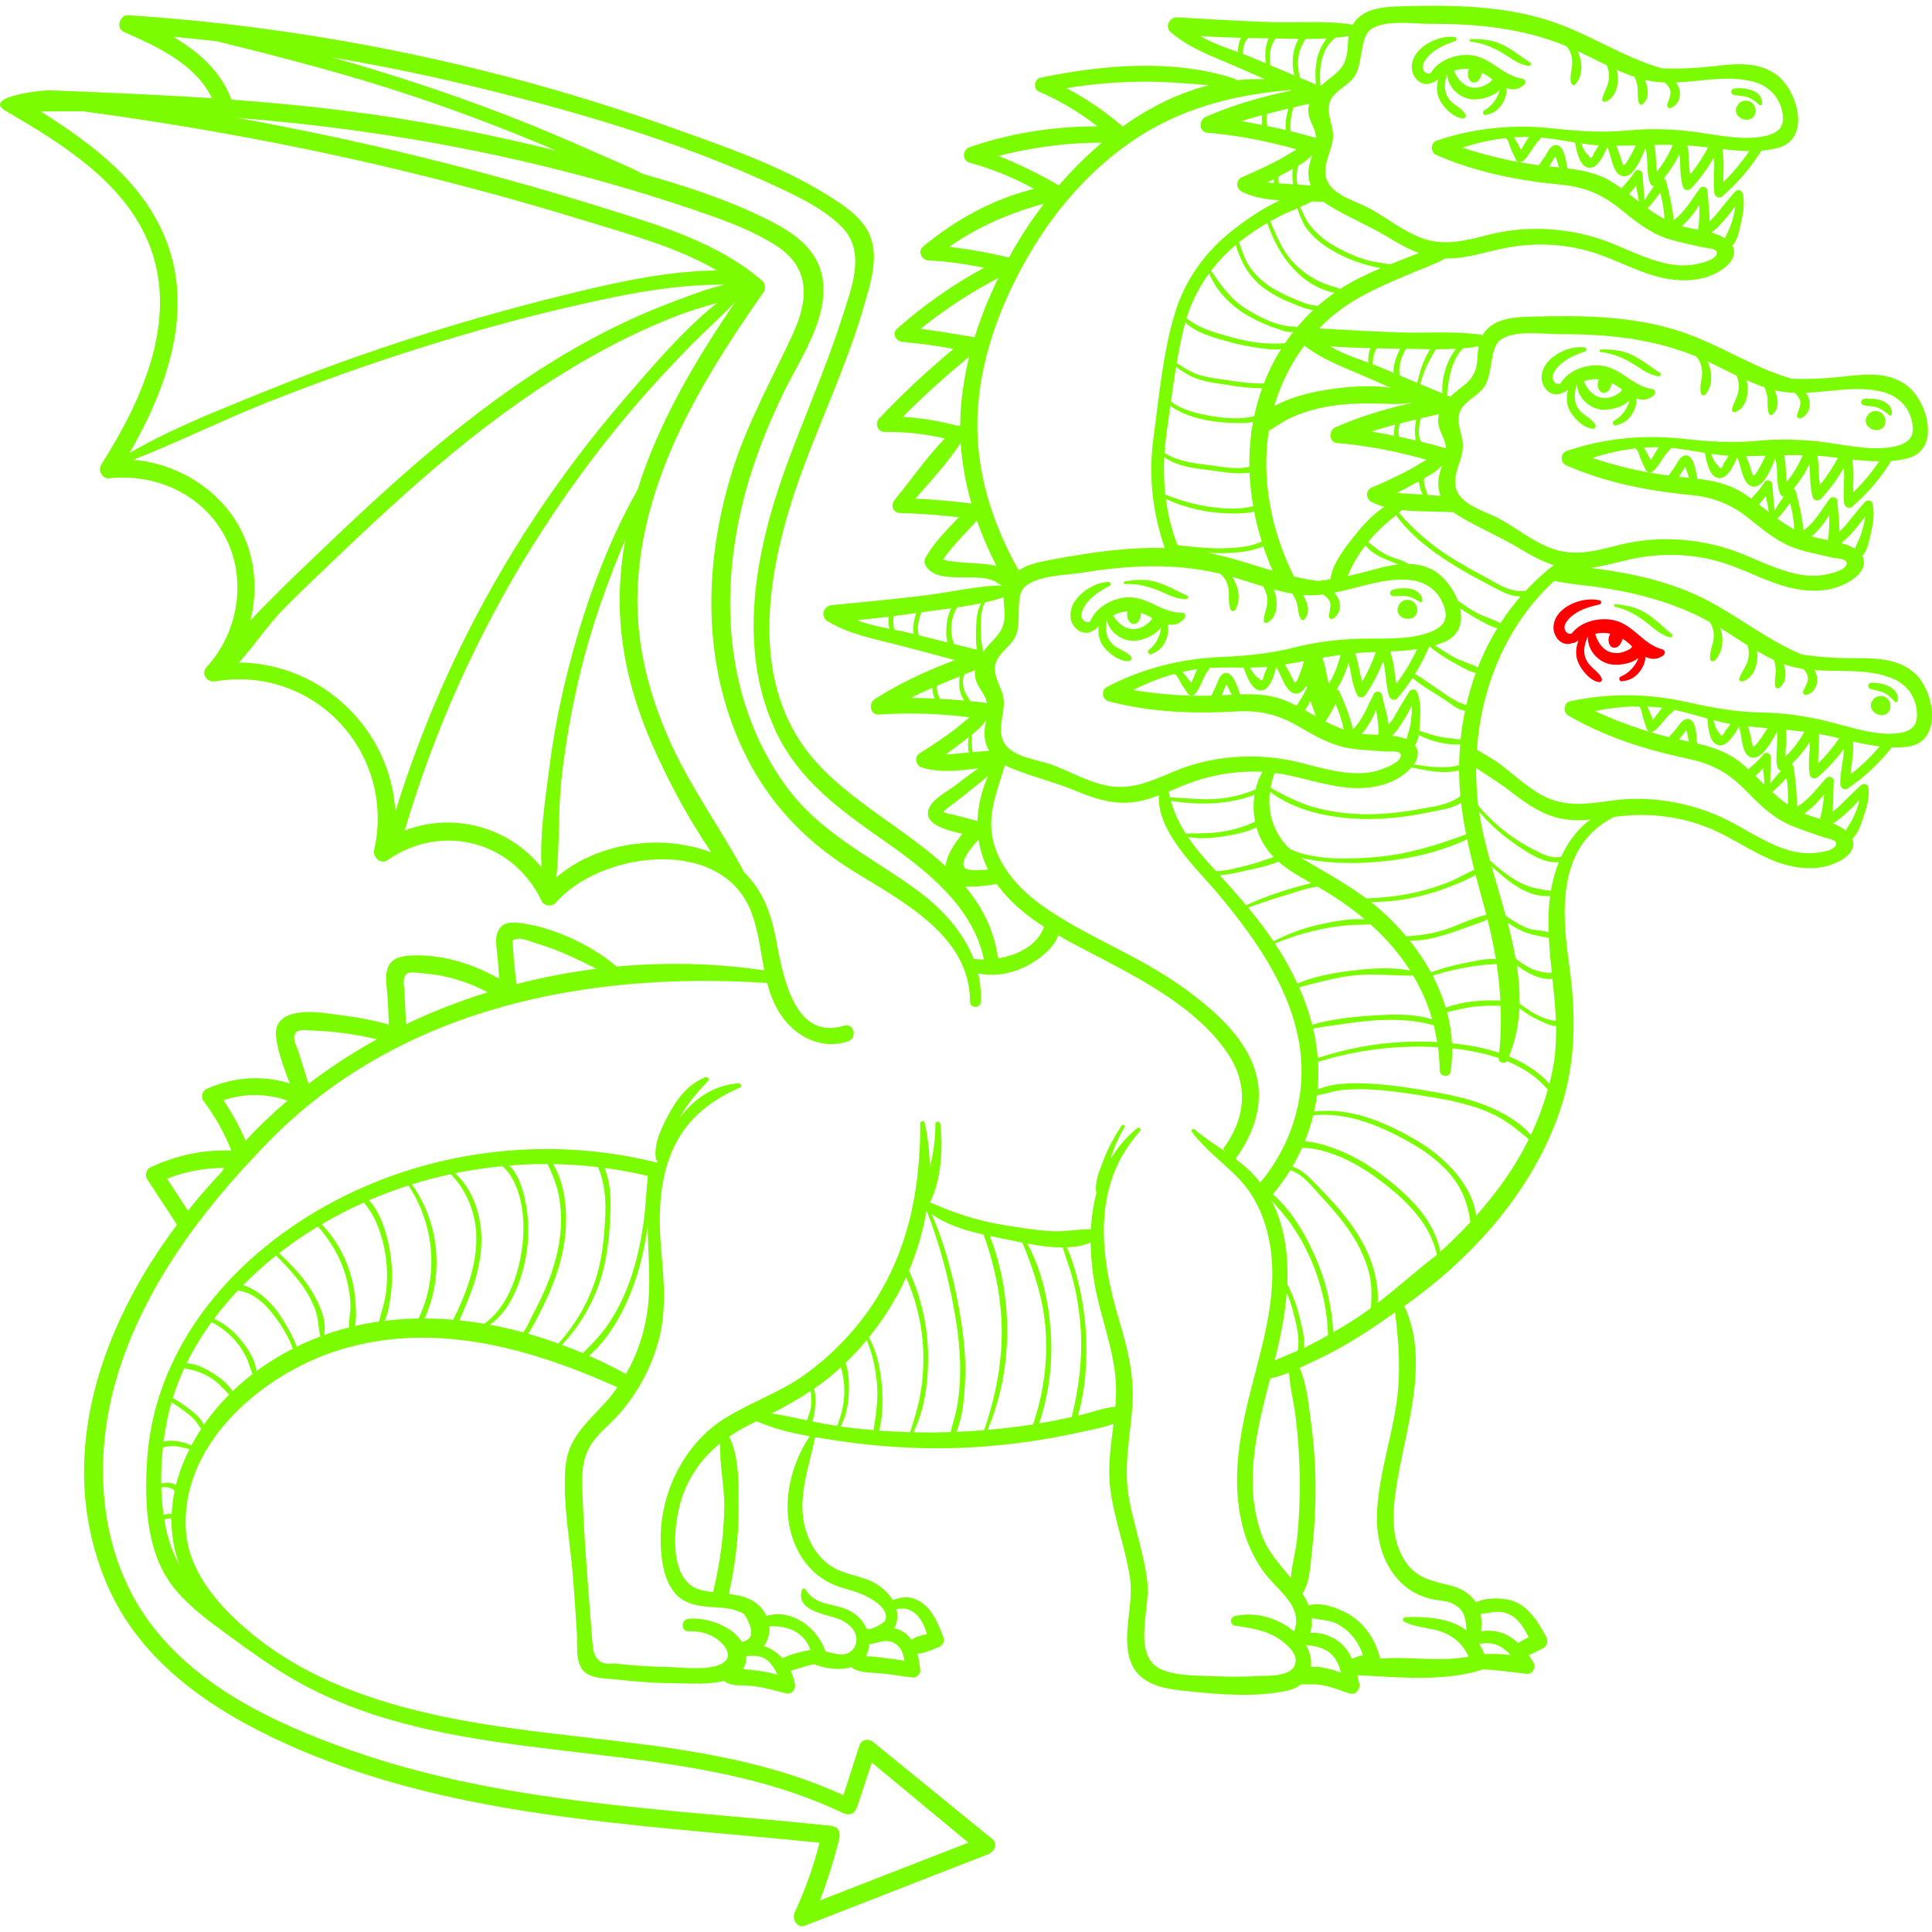 <?xml version="1.0"?>
<svg xmlns="http://www.w3.org/2000/svg" xmlns:xlink="http://www.w3.org/1999/xlink" version="1.1" id="Capa_1" x="0px" y="0px" viewBox="0 0 512.001 512.001" style="enable-background:new 0 0 512.001 512.001;" xml:space="preserve" width="512px" height="512px" class=""><g><g>
	<g>
		<g>
			<path d="M288.243,167.682c0.62-0.085,1.127-0.326,1.547-0.661c0.216-0.026,0.429-0.118,0.608-0.31     c0.257-0.274,0.515-0.509,0.772-0.76c-0.19,1.972,0.069,3.896,1.422,5.599c1.417,1.784,4.451,4.017,6.809,3.59     c0.416-0.075,0.637-0.655,0.405-0.996c-0.995-1.462-3.038-1.899-4.422-2.967c-2.346-1.81-2.497-4.307-2.13-6.953     c0.725,3.146,3.672,5.549,7.164,5.607c2.162,0.036,5.834-1.436,7.319-3.647c-0.292,2.363-1.317,4.537-3.313,6.097     c-0.506,0.395,0.043,1.328,0.636,1.093c2.015-0.801,3.206-1.86,4.002-3.94c0.492-1.285,0.656-2.674,0.372-3.981     c1.587,0.306,3.135,0.028,4.428-1.55c0.468-0.571,0.201-1.538-0.634-1.529c-5.733,0.061-9.472-4.861-15.455-3.979     c-3.719,0.548-7.415,2.765-8.859,6.283c-0.556,0.296-1.161,0.314-1.764-0.277c-1.339-1.312,0.083-3.62,0.987-4.748     c1.583-1.974,3.729-3.237,5.922-4.405c0.489-0.261,0.262-1.048-0.281-1.038c-4.607,0.088-11.098,4.752-9.963,9.989     C284.238,166.141,286.144,167.968,288.243,167.682z M298.813,161.994c-0.326,1.122,0.004,2.547,0.963,3.173     c0.547,0.357,1.261,0.185,1.716-0.221c0.319-0.285,0.503-0.699,0.644-1.096c0.087-0.246,0.099-0.507,0.135-0.764     c0.006-0.033,0.017-0.09,0.026-0.135c0.034-0.173,0.054-0.338,0.063-0.5c0.891,0.278,1.813,0.677,2.773,1.207     c0.047,0.026,0.095,0.052,0.142,0.078c0.001,0.007,0,0.014,0.001,0.021c0.1,0.667-1.574,1.838-2.069,2.139     c-1.101,0.669-2.465,0.979-3.744,0.745c-1.924-0.352-3.485-1.856-4.5-3.564C296.2,162.433,297.477,162.071,298.813,161.994z" data-original="#000000" class="" data-old_color="#000000" fill="#7CFC00"/>
			<path d="M298.199,154.795c3.448-0.211,6.787,0.77,9.901,2.17c2.116,0.951,3.897,1.811,6.256,1.802     c0.455-0.002,0.715-0.711,0.249-0.917c-2.764-1.224-5.444-2.853-8.374-3.671c-2.755-0.769-5.348-0.536-8.13-0.113     C297.688,154.128,297.783,154.82,298.199,154.795z" data-original="#000000" class="" data-old_color="#000000" fill="#7CFC00"/>
			<path d="M374.154,159.249c-1.467-0.751-3.176,0.043-3.596,1.484c-0.136,0.273-0.215,0.577-0.212,0.884     c0.024,1.974,2.547,2.944,4.13,2.043C376.204,162.676,375.788,160.085,374.154,159.249z" data-original="#000000" class="" data-old_color="#000000" fill="#7CFC00"/>
			<path d="M369.2,157.976c1.388,0.083,2.786-0.229,4.16,0.139c0.991,0.266,2.07,0.889,2.934,1.435     c0.274,0.174,0.709-0.049,0.68-0.39c-0.31-3.63-5.35-3.696-7.995-2.817C368.08,156.641,368.254,157.919,369.2,157.976z" data-original="#000000" class="" data-old_color="#000000" fill="#7CFC00"/>
			<path d="M377.985,22.269c0.626,0.012,1.164-0.148,1.631-0.415c0.217,0.008,0.442-0.051,0.648-0.212     c0.296-0.231,0.587-0.423,0.88-0.632c-0.491,1.919-0.531,3.86,0.543,5.751c1.126,1.981,3.779,4.654,6.176,4.596     c0.422-0.01,0.73-0.549,0.553-0.922c-0.758-1.598-2.71-2.344-3.913-3.613c-2.039-2.149-1.804-4.64-1.034-7.198     c0.232,3.22,2.774,6.048,6.216,6.643c2.13,0.369,5.986-0.521,7.793-2.476c-0.652,2.29-1.999,4.28-4.212,5.515     c-0.561,0.313-0.161,1.319,0.461,1.178c2.114-0.481,3.454-1.344,4.561-3.277c0.684-1.194,1.06-2.542,0.98-3.877     c1.521,0.547,3.094,0.51,4.614-0.849c0.55-0.492,0.435-1.489-0.39-1.609c-5.674-0.823-8.611-6.261-14.658-6.311     c-3.759-0.031-7.753,1.591-9.721,4.844c-0.595,0.206-1.196,0.132-1.701-0.545c-1.121-1.503,0.64-3.564,1.708-4.539     c1.868-1.707,4.183-2.624,6.529-3.441c0.524-0.182,0.421-0.995-0.117-1.069c-4.565-0.623-11.698,2.987-11.382,8.336     C374.266,20.129,375.867,22.229,377.985,22.269z M389.305,18.276c-0.494,1.058-0.388,2.517,0.463,3.283     c0.486,0.437,1.217,0.377,1.73,0.045c0.36-0.232,0.605-0.613,0.806-0.983c0.124-0.23,0.176-0.486,0.252-0.734     c0.011-0.031,0.03-0.087,0.046-0.13c0.06-0.166,0.105-0.326,0.14-0.485c0.837,0.412,1.688,0.948,2.554,1.62     c0.042,0.033,0.085,0.066,0.128,0.099c0,0.007-0.002,0.013-0.002,0.02c-0.003,0.675-1.839,1.574-2.374,1.795     c-1.191,0.491-2.586,0.588-3.814,0.16c-1.848-0.645-3.159-2.37-3.898-4.214C386.655,18.307,387.973,18.147,389.305,18.276z" data-original="#000000" class="" data-old_color="#000000" fill="#7CFC00"/>
			<path d="M389.807,11.068c3.44,0.322,6.588,1.806,9.449,3.668c1.944,1.266,3.571,2.389,5.903,2.743     c0.45,0.068,0.816-0.592,0.387-0.868c-2.543-1.635-4.941-3.657-7.71-4.916c-2.603-1.184-5.202-1.353-8.015-1.363     C389.404,10.331,389.392,11.029,389.807,11.068z" data-original="#000000" class="" data-old_color="#000000" fill="#7CFC00"/>
			<path d="M464.171,27.162c-1.335-0.968-3.146-0.447-3.781,0.913c-0.177,0.248-0.302,0.537-0.346,0.841     c-0.28,1.954,2.064,3.301,3.766,2.654C465.668,30.864,465.656,28.24,464.171,27.162z" data-original="#000000" class="" data-old_color="#000000" fill="#7CFC00"/>
			<path d="M459.471,25.141c1.359,0.295,2.789,0.202,4.089,0.778c0.939,0.415,1.909,1.197,2.678,1.869     c0.245,0.214,0.709,0.061,0.732-0.281c0.252-3.634-4.717-4.476-7.466-4.014C458.571,23.651,458.546,24.94,459.471,25.141z" data-original="#000000" class="" data-old_color="#000000" fill="#7CFC00"/>
			<path d="M412.398,104.515c0.625,0.012,1.163-0.148,1.63-0.415c0.218,0.008,0.442-0.051,0.649-0.212     c0.295-0.231,0.587-0.423,0.88-0.632c-0.491,1.919-0.532,3.86,0.542,5.751c1.126,1.981,3.78,4.654,6.176,4.596     c0.422-0.01,0.73-0.549,0.553-0.922c-0.757-1.598-2.708-2.344-3.913-3.612c-2.039-2.149-1.804-4.64-1.034-7.198     c0.232,3.22,2.774,6.048,6.216,6.643c2.13,0.369,5.986-0.521,7.793-2.476c-0.652,2.289-1.999,4.28-4.212,5.515     c-0.561,0.313-0.162,1.319,0.46,1.178c2.114-0.481,3.455-1.344,4.561-3.277c0.683-1.194,1.059-2.542,0.98-3.877     c1.521,0.547,3.093,0.51,4.614-0.849c0.55-0.492,0.435-1.489-0.391-1.609c-5.673-0.823-8.61-6.261-14.658-6.31     c-3.759-0.031-7.753,1.59-9.721,4.844c-0.595,0.207-1.196,0.132-1.701-0.545c-1.122-1.503,0.64-3.564,1.707-4.539     c1.868-1.707,4.183-2.624,6.53-3.441c0.523-0.182,0.42-0.995-0.118-1.069c-4.565-0.623-11.697,2.987-11.382,8.336     C408.677,102.376,410.279,104.475,412.398,104.515z M423.717,100.522c-0.495,1.058-0.389,2.517,0.462,3.283     c0.485,0.437,1.217,0.377,1.73,0.045c0.359-0.232,0.604-0.613,0.805-0.983c0.125-0.23,0.176-0.486,0.252-0.734     c0.011-0.031,0.031-0.086,0.046-0.13c0.06-0.166,0.105-0.326,0.139-0.485c0.838,0.412,1.688,0.948,2.554,1.62     c0.043,0.033,0.086,0.066,0.129,0.099c0,0.007-0.002,0.013-0.002,0.02c-0.003,0.675-1.839,1.574-2.375,1.795     c-1.191,0.491-2.586,0.588-3.814,0.16c-1.847-0.645-3.158-2.37-3.898-4.214C421.067,100.554,422.385,100.393,423.717,100.522z" data-original="#000000" class="" data-old_color="#000000" fill="#7CFC00"/>
			<path d="M424.219,93.315c3.44,0.322,6.587,1.806,9.448,3.669c1.944,1.266,3.572,2.389,5.904,2.743     c0.449,0.068,0.815-0.592,0.386-0.868c-2.543-1.635-4.94-3.657-7.71-4.917c-2.603-1.184-5.202-1.353-8.015-1.363     C423.816,92.577,423.804,93.276,424.219,93.315z" data-original="#000000" class="" data-old_color="#000000" fill="#7CFC00"/>
			<path d="M498.582,109.409c-1.333-0.968-3.145-0.447-3.781,0.913c-0.176,0.248-0.302,0.537-0.346,0.841     c-0.28,1.954,2.064,3.301,3.766,2.654C500.08,113.11,500.068,110.486,498.582,109.409z" data-original="#000000" class="" data-old_color="#000000" fill="#7CFC00"/>
			<path d="M493.883,107.388c1.358,0.296,2.788,0.202,4.089,0.778c0.938,0.415,1.909,1.197,2.678,1.869     c0.244,0.214,0.709,0.061,0.732-0.281c0.253-3.634-4.717-4.475-7.466-4.014C492.982,105.897,492.958,107.187,493.883,107.388z" data-original="#000000" class="" data-old_color="#000000" fill="#7CFC00"/>
			<path d="M507.711,178.681c-4.147-3.971-9.958-4.281-15.385-4.248c-4.973,0.031-9.904-0.233-14.779-0.969     c-9.819-4.03-18.102-11.253-27.973-15.76c-8.815-4.025-18.409-6.007-28.045-7.201c4.347-0.581,8.63-2.029,12.919-2.749     c6.872-1.153,13.878-0.901,20.611,0.927c6.729,1.826,12.801,5.525,19.6,7.13c4.442,1.049,9.476,1.104,13.713-0.788     c2.5-1.116,6.465-3.716,5.422-7.029c-0.074-0.235-0.185-0.451-0.301-0.663c1.396-1.353,1.792-3.83,2.222-5.647     c0.611-2.588,1.208-5.707,0.488-8.322c-0.246-0.894-1.469-0.91-1.994-0.311c-1.796,2.049-3.496,4.169-5.213,6.283     c-0.438,0.539-0.99,1.036-1.555,1.531c0.098-2.724-0.44-5.659-0.503-8.089c-0.025-1-1.488-1.373-2.059-0.602     c-2.14,2.885-3.968,6.293-6.922,8.41c-0.355-3.533-1.105-6.952-2.037-10.404c-0.083-0.31-0.319-0.529-0.606-0.646     c1.68-2.014,3.066-4.155,4.165-6.497c0.329,2.904,0.055,5.905,0.942,8.77c0.306,0.986,1.589,0.996,2.197,0.342     c2.361-2.542,4.336-5.246,6.005-8.2c0.315,3.107-0.321,6.319,0.111,9.463c0.125,0.907,1.293,1.572,2.067,0.905     c4.129-3.555,7.54-7.573,10.409-12.165c1.451-0.114,2.873-0.323,4.241-0.67c9.056-2.303,5.367-15.142-0.076-19.296     c-4.563-3.484-10.373-3.145-15.762-2.507c-4.939,0.585-9.868,0.872-14.795,0.684c-10.208-2.911-19.243-9.166-29.555-12.545     c-12.471-4.087-25.945-4.295-38.949-3.918c-3.985,0.116-8.729,0.193-11.881,3.003c-0.63,0.562-1.116,1.191-1.517,1.878     c-7.117-1.138-14.876-0.445-21.963-0.685c-7.137-0.242-14.255-0.653-21.38-1.07c3.032-3.111,6.496-5.797,10.353-8.004     c4.771-2.731,9.849-4.806,14.903-6.939c2.703-1.141,5.615-2.132,8.205-3.588c5.764,0.152,11.378-2.042,17.002-2.987     c6.871-1.153,13.878-0.901,20.61,0.927c6.73,1.826,12.802,5.525,19.6,7.13c4.443,1.049,9.476,1.104,13.714-0.788     c2.5-1.116,6.464-3.716,5.421-7.029c-0.074-0.235-0.185-0.451-0.301-0.663c1.395-1.353,1.793-3.83,2.222-5.647     c0.611-2.588,1.208-5.707,0.488-8.322c-0.246-0.894-1.47-0.91-1.995-0.311c-1.795,2.049-3.496,4.169-5.212,6.283     c-0.438,0.539-0.99,1.036-1.556,1.531c0.098-2.724-0.441-5.659-0.503-8.089c-0.025-1-1.487-1.373-2.059-0.602     c-2.139,2.885-3.967,6.293-6.921,8.41c-0.356-3.533-1.106-6.952-2.037-10.404c-0.084-0.31-0.32-0.529-0.607-0.646     c1.681-2.014,3.067-4.155,4.166-6.497c0.329,2.904,0.054,5.905,0.942,8.77c0.307,0.986,1.59,0.996,2.197,0.342     c2.361-2.542,4.336-5.246,6.005-8.2c0.315,3.107-0.321,6.319,0.111,9.462c0.125,0.907,1.293,1.572,2.067,0.905     c4.129-3.555,7.54-7.573,10.409-12.165c1.451-0.114,2.872-0.323,4.24-0.671c9.057-2.303,5.366-15.141-0.076-19.296     c-4.563-3.484-10.373-3.145-15.762-2.507c-4.939,0.584-9.868,0.872-14.794,0.684c-10.205-2.911-19.24-9.166-29.551-12.545     c-12.471-4.087-25.945-4.295-38.949-3.918c-3.985,0.116-8.73,0.192-11.882,3.003c-0.63,0.562-1.116,1.191-1.517,1.878     c-7.117-1.138-14.877-0.445-21.963-0.685c-8.153-0.276-16.281-0.773-24.423-1.247c-2.18-0.127-3.601,2.453-1.785,4.006     c4.955,4.237,10.986,6.319,16.913,8.882c2.679,1.159,5.347,2.344,8.018,3.519c-2.551-0.108-5.076-0.015-7.569,0.255     c-0.123-0.176-0.291-0.326-0.527-0.403c-16.206-5.323-35.004-3.687-51.437-0.26c-1.573,0.328-2.046,2.95-0.475,3.632     c5.623,2.439,10.809,5.524,15.591,9.247c-11.5-0.011-22.96,1.76-33.869,5.509c-1.934,0.664-2.132,3.547,0,4.128     c5.903,1.61,11.673,3.941,17.041,6.935c-10.833,2.675-20.953,8.247-29.458,15.362c-1.5,1.255-0.188,3.541,1.498,3.617     c4.966,0.222,9.862,0.929,14.707,1.949c-8.3,4.492-15.982,9.895-23.086,16.185c-1.424,1.26-0.17,3.283,1.421,3.431     c4.559,0.423,9.093,0.983,13.569,1.893c-6.929,5.757-13.521,11.877-19.709,18.439c-1.206,1.279-0.376,3.558,1.466,3.537     c5.437-0.062,10.718,0.511,15.962,1.723c-4.849,4.988-9.025,11.124-13.35,16.358c-1.083,1.311-0.413,3.339,1.407,3.396     c5.245,0.166,10.461,0.549,15.667,1.134c-3.206,3.35-6.701,6.862-8.827,10.674c-0.368,0.659-0.394,1.479,0,2.136     c3.423,5.707,14.654,1.018,19.387,4.828c0.561,0.452,1.289,0.514,1.938,0.338c-0.011,0.028-0.028,0.054-0.039,0.083     c-7.207-0.029-14.768,1.851-21.807,2.705c-8.098,0.982-16.206,1.743-24.324,2.528c-2.173,0.21-3.18,2.978-1.146,4.233     c5.548,3.424,11.828,4.552,18.079,6.173c5.238,1.358,10.464,2.754,15.689,4.157c-7.399,2.785-14.642,6.126-21.271,10.372     c-1.701,1.089-1.179,4.221,1.1,4.062c8.089-0.565,16.074-0.26,24.082,0.73c-1.393,1.048-2.695,2.276-4.003,3.26     c-2.961,2.227-6.033,4.284-9.184,6.232c-1.565,0.968-1.194,3.232,0.496,3.794c4.452,1.481,9.872,0.902,14.977,0.216     c-1.985,1.407-3.918,2.886-5.863,4.391c-2.219,1.717-6.396,3.757-7.318,6.514c-1.302,3.897,4.633,5.509,8.975,6.471     c-2.07,2.442-4.118,5.635-4.497,8.554c-10.822-9.951-25.38-17.297-34.819-28.202c-19.042-21.998-11.555-54.493-2.265-78.939     c5.279-13.891,11.534-27.445,15.623-41.762c1.586-5.553,3.685-11.947,1.664-17.644c-1.882-5.305-7.309-8.676-11.843-11.494     c-12.246-7.608-26.345-12.436-39.856-17.288c-14.473-5.198-29.171-9.787-44.044-13.698c-33.05-8.694-66.927-14.242-101.03-16.466     c-2.254-0.147-3.357,3.469-1.196,4.414c8.872,3.881,19.096,8.586,23.398,17.595c-14.346-0.96-28.737-1.547-43.224-2.111     c-1.551-0.06-17.913,1.667-11.472,5.436c14.976,8.763,32.087,19.201,38.392,36.326c7.282,19.777-2.516,40.848-13.055,57.427     c-0.915,1.438,0.254,3.841,2.088,3.639c12.281-1.352,24.654,4.178,30.649,15.317c6.014,11.176,3.672,25.44-4.777,34.67     c-1.624,1.774,0.013,4.198,2.226,3.824c26.167-4.421,47.914,18.882,42.148,44.662c-0.422,1.884,1.703,4.002,3.539,2.721     c14.369-10.027,33.403-5.033,40.849,10.863c0.617,1.317,2.761,1.558,3.693,0.476c11.606-13.479,43.294-17.884,51.539,1.671     c2.157,5.116,2.685,10.748,3.763,16.194c-12.9-1.904-26.074-2.218-39.12-1.007c-6.914-5.885-17.254-10.642-26.23-11.606     c-2.389-0.257-4.473,0.185-5.376,2.622c-0.732,1.976-0.117,4.338,0.038,6.379c0.15,1.95,0.299,3.9,0.448,5.85     c-7.282-4.156-15.952-6.779-24.258-6.091c-2.626,0.217-4.785,1.06-5.479,3.842c-0.578,2.317,0.069,5.368,0.183,7.708     c0.108,2.219,0.206,4.438,0.305,6.658c-3.938-1.052-7.924-1.875-11.981-2.374c-4.351-0.535-10.182-1.726-14.411-0.137     c-2.463,0.926-3.79,2.823-3.535,5.492c0.388,4.063,2.107,8.471,3.662,12.631c-7.292-2.268-14.899-1.757-22.137,1.504     c-1.011,0.455-1.462,2.149-0.796,3.036c3.108,4.147,5.569,8.51,7.456,13.258c-7.48-0.298-14.635,1.258-21.525,4.495     c-1.055,0.496-1.428,2.126-0.805,3.068c2.657,4.014,5.299,8.036,7.926,12.07c-20.593,27.408-32.686,62.673-18.457,95.576     c8.758,20.253,27.453,32.927,46.902,41.799c21.127,9.638,43.822,15.04,66.71,18.485c24.915,3.75,50.075,5.378,75.126,7.93     c-1.633,6.349-3.8,12.481-6.578,18.451c-0.777,1.67,0.558,4.362,2.709,3.524c16.22-6.314,32.436-12.637,48.647-18.974     c1.469-0.574,2.563-2.707,1.042-3.947c-10.53-8.579-21.067-17.151-31.6-25.726c-1.292-1.052-3.146-0.713-3.686,0.973     c-1.399,4.369-2.803,8.737-4.205,13.105c-39.874-18.218-85.471-12.12-126.503-26.38c-9.693-3.369-19.064-7.891-27.288-14.076     c-9.236-6.946-19.433-17.069-20.424-29.18c-1.854-22.667,19.067-40.928,38.572-47.675c25.578-8.848,51.999-1.475,75.753,9.208     c-0.872,1.236-1.8,2.432-2.797,3.57c-5.007,5.712-10.331,9.56-10.993,17.694c-0.77,9.463,1.286,19.616,2.005,29.071     c0.374,4.916,0.718,9.835,1.035,14.755c0.188,2.913-0.51,7.778,1.813,10.145c2.024,2.061,6.234,1.907,8.867,2.22     c5.319,0.632,10.67,0.966,16.025,1c2.79,0.018,8.163,0.433,12.351-0.659c0.084,0.099,0.176,0.189,0.28,0.256     c2.059,1.321,4.633,0.844,6.998,1.097c3.102,0.331,6.022,1.165,9.024,1.952c1.559,0.408,2.683-0.975,2.429-2.429     c-0.211-1.211-0.597-2.396-1.12-3.509c2.021-0.683,4.036-1.306,6.115-1.777c3.089,1.179,7.026,1.72,10.058,0.748     c0.125,0.219,0.309,0.416,0.598,0.554c2.212,1.06,4.683,0.887,7.102,1.124c2.855,0.28,5.672,0.786,8.519,1.106     c0.966,0.109,2.064-0.985,1.95-1.95c-0.17-1.435-0.376-2.939-0.749-4.37c1.879-0.083,4.026-1.153,5.538-1.709     c0.935-0.344,1.815-1.385,1.397-2.461c-1.351-3.483-2.713-7.302-5.97-9.465c-2.714-1.802-5.011-1.448-7.52-0.574     c-1.292-2.19-3.456-3.951-5.702-4.995c-2.982-1.386-6.365-1.754-9.303-3.235c-4.056-2.045-6.695-5.911-8.006-10.171     c-2.571-8.357,0.791-16.587,2.436-24.762c2.07,0.35,4.121,0.659,6.103,0.955c8.589,1.284,17.258,1.964,25.943,1.986     c8.391,0.021,16.755-0.631,25.057-1.839c4.364-0.635,8.702-1.432,13.005-2.399c2.921-0.656,6.127-1.159,8.994-2.266     c-0.677,5.474-1.554,10.931-0.959,16.486c0.893,8.344,4.113,16.206,5.322,24.487c1.045,7.158-2.396,15.384,0.211,22.186     c2.42,6.311,9.361,7.132,15.247,7.741c8.338,0.862,18.336,1.707,26.579-0.272c1.316-0.316,2.41-0.871,3.298-1.582     c1.639,0.101,3.319-0.11,4.956,0.122c2.738,0.388,5.25,1.472,7.865,2.302c1.631,0.518,2.889-1.101,2.591-2.591     c-0.148-0.742-0.323-1.493-0.504-2.242c10.64,0.496,22.638,1.811,32.863-1.384c0.129-0.04,0.254-0.094,0.374-0.158     c0.961,0.07,1.927,0.09,2.827,0.174c2.975,0.279,5.92,0.686,8.887,1.01c1.537,0.168,2.457-1.813,1.728-3.009     c-0.4-0.655-0.833-1.303-1.286-1.941c1.332-0.539,2.613-1.229,3.893-1.875c1.063-0.536,1.297-1.972,0.773-2.945     c-2.01-3.728-4.446-7.878-8.622-9.461c-2.505-0.95-7.081-1.14-10.029,0.275c-1.306-2.038-3.455-3.565-6.46-4.368     c-4.979-1.331-9.133-1.783-12.264-6.496c-2.928-4.408-3.403-9.755-2.958-14.899c1.44-16.642,10.375-36.381,2.705-52.744     c17.617-12.448,32.711-29.163,40.325-49.17c5.263-13.832,5.362-27.297,3.304-41.765c-2.07-14.546-2.776-31.269,12-38.703     c1.461-0.182,2.918-0.343,4.367-0.422c6.958-0.381,13.892,0.651,20.379,3.217c6.484,2.565,12.106,6.917,18.684,9.269     c4.298,1.537,9.293,2.153,13.716,0.745c2.609-0.83,6.839-2.972,6.171-6.381c-0.047-0.242-0.134-0.468-0.225-0.693     c1.538-1.189,2.208-3.606,2.837-5.365c0.896-2.504,1.836-5.537,1.413-8.216c-0.145-0.916-1.359-1.068-1.948-0.531     c-2.012,1.836-3.938,3.753-5.88,5.662c-0.495,0.487-1.1,0.919-1.715,1.349c0.401-2.696,0.192-5.673,0.401-8.095     c0.086-0.997-1.326-1.53-1.979-0.828c-2.447,2.629-4.645,5.812-7.816,7.587c0.04-3.55-0.324-7.032-0.865-10.566     c-0.049-0.318-0.259-0.561-0.531-0.71c1.895-1.814,3.511-3.788,4.864-5.992c0.003,2.923-0.604,5.875-0.04,8.82     c0.194,1.014,1.468,1.167,2.145,0.585c2.629-2.263,4.893-4.73,6.881-7.479c-0.034,3.123-1.023,6.244-0.943,9.416     c0.023,0.916,1.109,1.706,1.954,1.13c4.499-3.073,8.336-6.686,11.699-10.93c1.455,0.048,2.89-0.001,4.289-0.194     C514.894,196.586,512.657,183.417,507.711,178.681z M255.69,199.515c-1.678,0.144-3.384,0.37-5.079,0.439     c1.602-1.141,3.178-2.318,4.726-3.538c0.443-0.349,0.905-0.701,1.369-1.057c-0.183,1.209-0.232,2.78,0.016,4.067     C256.378,199.455,256.034,199.485,255.69,199.515z M398.993,427.435c3.063,0.973,4.767,3.675,6.101,6.446     c-0.95,0.467-1.876,0.962-2.751,1.546c-1.401-1.297-3.009-2.339-4.903-2.876c-1.282-0.364-3.285-0.574-4.963-0.214     c0.25-1.655,0.211-3.206-0.097-4.622C394.528,427.51,396.788,426.734,398.993,427.435z M392.032,435.644     c1.827-0.272,3.405-0.341,5.126,0.49c1.252,0.604,2.274,1.48,3.156,2.492c-1.527-0.205-3.065-0.314-4.527-0.305     c-0.75,0.005-1.55,0.014-2.352,0.067c-0.432-1.009-0.926-1.912-1.469-2.733C391.99,435.651,392.007,435.648,392.032,435.644z      M489.849,142.227c1.613-1.62,3.044-3.456,4.419-5.313c-0.161,1.916-0.829,4.01-1.358,5.456     c-0.378,1.035-1.008,2.015-1.354,3.037c-1.039-0.644-2.313-1.127-3.656-1.504C488.619,143.432,489.278,142.801,489.849,142.227z      M484.762,136.555c0.055,2.197,0.012,4.381-0.34,6.553c-1.407-0.271-2.7-0.491-3.637-0.736c-0.245-0.064-0.476-0.141-0.714-0.212     C481.978,140.613,483.389,138.638,484.762,136.555z M475.52,140.3c-1.59-0.842-3.059-1.819-4.486-2.862     c1.235-1.297,2.322-2.705,3.368-4.167C475.023,135.572,475.366,137.921,475.52,140.3z M467.66,127.738     c-1.038,1.663-2.28,3.034-3.577,4.405c-0.712-0.512-1.44-1.015-2.2-1.5c-3.772-2.408-7.851-3.253-12.066-3.769     c-0.385-1.857-0.998-7.191-3.736-6.023c-1.087,0.464-1.782,2.17-2.407,3.094c-0.47,0.694-0.999,1.376-1.466,2.09     c-6.878-0.878-13.655-2.495-20.245-4.658c3.729-1.227,7.535-2.091,11.436-2.531c0.056,0.058,0.118,0.113,0.197,0.157     c0.546,0.303,0.96,2.116,1.223,2.702c0.416,0.925,0.838,1.846,1.275,2.761c0.316,0.662,1.191,1.052,1.832,0.532     c1.959-1.588,2.707-4.075,4.561-5.76c0.165-0.15,0.276-0.335,0.344-0.534c3.017,0.282,6.003,0.827,8.994,1.307     c0.439,2.531,1.241,6.323,3.579,6.686c2.272,0.352,3.981-3.119,4.948-5.507c1.247,2.655,1.442,7.599,4.389,7.775     c2.5,0.15,4.509-4.313,5.722-7.455c0.86,2.881,0.107,6.444,1.263,9.294c0.189,0.467,0.57,0.722,0.986,0.775     c-0.853,1.227-1.68,2.466-2.464,3.732c-0.23-2.324-0.381-4.653-0.56-6.981C469.618,127.421,468.192,126.885,467.66,127.738z      M468.761,135.713c-0.867-0.675-1.738-1.357-2.625-2.039c0.659-0.7,1.268-1.458,1.831-2.245     C468.247,132.854,468.52,134.28,468.761,135.713z M447.59,126.624c-0.879-0.091-1.763-0.178-2.651-0.27     c0.485-0.774,0.939-1.564,1.41-2.262c0.086-0.129,0.173-0.257,0.26-0.386c0.027,0.047,0.046,0.09,0.088,0.143     c0.074,0.255,0.155,0.508,0.243,0.76C447.159,125.28,447.374,125.953,447.59,126.624z M435.611,118.645     c1.093-0.076,2.191-0.128,3.301-0.133c0.231-0.001,0.462,0.009,0.692,0.013c-0.81,1.045-1.349,2.314-2.122,3.409     c-0.416-0.798-0.839-1.591-1.295-2.363C436.003,119.259,435.818,118.938,435.611,118.645z M453.443,120.257     c1.54,0.228,3.084,0.42,4.637,0.53c-0.372,0.667-0.776,1.316-1.217,1.946c-0.494,1.55-1.001,1.761-1.523,0.635     C454.576,122.942,453.949,121.542,453.443,120.257z M462.729,120.884c1.737-0.017,3.461-0.059,5.178-0.109     c-0.377,0.815-0.773,1.621-1.207,2.413c-2.586,4.731-2.014,2.674-3.131-0.163C463.252,122.216,463.012,121.519,462.729,120.884z      M473.506,127.709c-0.381-2.372-0.102-4.819-0.712-7.063c1.646-0.033,3.293-0.045,4.948-0.016     C476.649,123.203,475.262,125.534,473.506,127.709z M482.296,128.548c-0.375-2.577-0.2-5.206-0.686-7.762     c0.847,0.055,1.695,0.116,2.55,0.205c0.95,0.099,1.925,0.214,2.915,0.332C485.707,123.903,484.128,126.295,482.296,128.548z      M491.127,130.477c-0.058-2.939,0.307-5.84-0.298-8.711c2.37,0.262,4.784,0.47,7.16,0.491     C495.993,125.25,493.715,127.972,491.127,130.477z M393.109,102.863c2.69-3.421,1.471-10.872,4.739-12.957     c3.943-2.515,11.3-1.317,15.711-1.337c12.53-0.057,24.432,1.183,35.929,5.894c0.938,0.996,1.453,2.321,1.571,3.813     c0.155,1.972-0.766,3.966-0.319,5.889c0.134,0.577,0.817,0.85,1.242,0.363c1.923-2.203,1.916-5.969,0.498-8.759     c0.167,0.078,0.335,0.148,0.501,0.227c2.361,1.126,4.785,2.37,7.247,3.547c0.482,1.118,0.685,2.358,0.549,3.654     c-0.204,1.935-1.383,3.452-1.778,5.32c-0.103,0.492,0.426,0.826,0.853,0.683c2.63-0.883,3.463-4.148,3.31-6.681     c-0.037-0.611-0.156-1.197-0.316-1.767c1.563,0.693,3.138,1.324,4.72,1.859c0.374,0.781,0.647,1.614,0.786,2.508     c0.234,1.499-0.139,3.062,0.435,4.49c0.137,0.342,0.616,0.522,0.92,0.267c1.862-1.56,1.624-4.1,0.621-6.455     c1.744,0.424,3.503,0.62,5.268,0.683c0.58,0.514,1.085,1.1,1.365,1.816c0.551,1.41-0.443,2.79-0.735,4.161     c-0.115,0.543,0.481,0.948,0.962,0.771c2.006-0.742,2.813-3.06,2.241-5.039c-0.186-0.643-0.501-1.207-0.886-1.723     c7.085-0.269,14.208-2.04,20.879-0.09c3.497,1.022,6.178,3.567,7.132,7.154c1.189,4.471-0.444,6.406-4.988,7.273     c-6.125,1.169-13.591-0.78-19.721-1.437c-5.375-0.576-10.58-0.687-15.961-0.179c-6.688,0.631-12.979,0.241-19.631-0.507     c-10.498-1.181-21.075-0.198-31.092,3.214c-1.693,0.577-1.683,3.118-0.094,3.807c10.722,4.651,21.517,6.734,33.099,7.876     c6.125,0.604,10.762,2.493,15.555,6.376c3.924,3.179,7.641,6.255,12.498,7.877c1.842,0.615,3.741,1.03,5.63,1.469     c1.139,0.265,2.29,0.494,3.423,0.786c1.5,0.385,4.606,0.244,4.076,1.899c-0.58,1.811-5.251,2.664-6.708,2.847     c-3.082,0.388-6.009-0.116-8.954-0.965c-5.408-1.559-10.362-4.35-15.724-6.057c-4.984-1.587-10.173-2.407-15.399-2.519     c-4.606-0.099-9.122,0.414-13.586,1.54c-6.262,1.579-12.006,3.201-18.292,0.702c-4.703-1.87-8.722-5.114-13.121-7.561     c-4.267-2.373-12.177-3.986-11.934-10.155c0.148-3.756,2.692-6.992,1.899-10.896c-0.597-2.936-1.933-6.075,0.067-8.693     C389.077,105.913,391.574,104.815,393.109,102.863z M405.092,256.311c-1.207-0.639-2.333-1.413-3.421-2.241     c-0.56-3.173-1.303-6.357-2.14-9.54c1.203,0.828,2.475,1.552,3.718,2.139c2.353,1.112,4.766,1.332,7.215,1.895     c0.154,3.103,0.463,6.201,0.789,9.299C409.114,257.765,407.18,257.418,405.092,256.311z M411.415,259.409     c0.391,3.702,0.77,7.405,0.91,11.12c-3.26-0.219-6.901-2.435-9.625-4.612c0.066-3.345-0.214-6.727-0.74-10.128     C404.76,257.964,408.077,259.7,411.415,259.409z M410.406,247.076c-1.702-0.594-3.917-0.452-5.528-1.059     c-2.139-0.805-3.967-2.091-5.836-3.317c-1.201-4.399-2.538-8.786-3.757-13.12c4.333,3.976,9.634,8.417,15.517,7.851     C410.376,240.656,410.302,243.869,410.406,247.076z M344.418,349.147c-0.718-3.134-1.841-6.019-3.272-8.817     c0.208-4.689-0.095-9.389-1.206-14.069c-0.683-2.878-1.701-5.66-3.057-8.266c1.86,2.172,3.804,4.254,5.442,6.645     c2.008,2.93,3.735,6.06,5.146,9.32c1.496,3.457,2.634,7.074,3.397,10.763c0.375,1.813,0.655,3.644,0.84,5.486     c0.082,0.816,0.142,1.634,0.185,2.452c0.021,0.4,0.033,0.8,0.044,1.2c-1.838,1.024-3.694,2.015-5.573,2.958     c-0.294,0.148-0.604,0.28-0.905,0.421C345.989,354.818,344.846,351.016,344.418,349.147z M343.877,357.959     c-2.001,0.859-4.083,1.655-6.061,2.587c1.466-5.935,2.726-11.969,3.196-18.029c0.681,1.695,1.257,3.432,1.715,5.188     C343.525,350.754,344.574,354.78,343.877,357.959z M349.191,334.57c-2.564-6.265-6.516-13.498-11.879-18.072     c1.696-2.001,3.238-4.129,4.61-6.364c3.231,0.857,5.964,4.531,8.036,6.763c2.678,2.885,5.29,5.854,7.521,9.104     c2.235,3.257,4.085,6.79,5.152,10.608c0.979,3.503,0.903,6.624,0.679,10.031c-1.408,1.038-2.836,2.052-4.317,3.005     c-1.859,1.197-3.756,2.338-5.676,3.437c-0.014-0.144-0.026-0.285-0.033-0.422c-0.106-1.972-0.324-3.938-0.64-5.887     C351.967,342.59,350.797,338.492,349.191,334.57z M333.97,313.409c-0.238-0.313-0.473-0.628-0.726-0.932     c-1.715-2.061-3.709-3.772-5.815-5.345c4.1-5.631,6.717-12.305,6.096-18.913c-1.097-11.67-11.547-20.489-20.424-26.828     c-11.524-8.229-25.022-13.068-36.576-21.151c-3.491-2.442-6.836-5.471-9.372-9.015c-0.082-0.171-0.191-0.328-0.328-0.467     c-1.663-2.423-2.946-5.077-3.63-7.95c-1.714-7.197,1.232-13.378,3.081-20.033c0.407,0.216,0.822,0.424,1.262,0.61     c5.645,2.381,11.734,3.787,17.449,6.158c4.383,1.818,8.992,3.425,13.806,3.182c2.892-0.146,5.642-0.942,8.337-1.949     c-0.622,9.816,10.302,19.618,15.773,26.202c10.205,12.278,20.221,26.382,21.826,42.756     C345.92,291.898,341.775,304.13,333.97,313.409z M264.18,234.286c3.301,4.64,7.696,8.242,12.506,11.323     c-1.715,4.877-6.932,7.538-12.191,8.376c-1.045-7.648-4.284-13.769-8.724-19.054C258.619,235.144,261.982,234.6,264.18,234.286z      M255.666,230.014c-1.415-1.581,1.647-5.372,3.671-7.506c0.399,2.72,1.224,5.389,2.503,7.931     C259.293,230.644,256.363,230.793,255.666,230.014z M364.12,183.851c-1.669,3.18-2.952,6.829-5.545,9.376     c-0.895-3.436-2.163-6.699-3.614-9.966c-0.131-0.294-0.397-0.473-0.699-0.545c1.35-2.249,2.39-4.578,3.116-7.061     c0.772,2.819,0.963,5.827,2.281,8.52c0.454,0.928,1.724,0.739,2.223,0c1.941-2.875,3.477-5.851,4.671-9.026     c0.789,3.022,0.656,6.293,1.567,9.333c0.263,0.877,1.52,1.354,2.182,0.576c1.476-1.733,2.807-3.531,4.021-5.394     c2.623,2.25,5.97,4.016,8.715,5.876c1.252,0.848,3.37,2.641,5.214,2.813c-0.526,2.519-0.922,5.076-1.189,7.659     c-2.046-0.348-4.14-0.429-6.179-0.914c-1.615-0.384-3.174-0.941-4.75-1.449c0.07-0.722,0.106-1.434,0.156-2.069     c0.206-2.652,0.315-5.825-0.799-8.298c-0.381-0.845-1.592-0.673-2.018,0c-1.459,2.301-2.813,4.657-4.184,7.01     c-0.35,0.6-0.819,1.176-1.301,1.752c-0.322-2.706-1.307-5.524-1.742-7.915C366.068,183.145,364.566,183.001,364.12,183.851z      M365.35,194.726c-1.432-0.051-2.743-0.069-3.707-0.168c-0.251-0.026-0.492-0.066-0.738-0.099c1.646-1.822,2.736-3.99,3.772-6.26     C365.07,190.361,365.363,192.525,365.35,194.726z M353.935,186.55c0.969,2.178,1.669,4.446,2.188,6.773     c-1.701-0.587-3.303-1.326-4.874-2.137C352.269,189.714,353.127,188.155,353.935,186.55z M350.403,174.322     c1.621-0.286,3.247-0.551,4.886-0.778c-0.683,2.711-1.696,5.228-3.095,7.647C351.452,178.906,351.351,176.445,350.403,174.322z      M359.135,173.103c0.846-0.076,1.694-0.146,2.552-0.19c0.953-0.049,1.935-0.085,2.932-0.12c-0.956,2.759-2.147,5.366-3.611,7.874     C360.241,178.178,360.009,175.553,359.135,173.103z M368.397,172.653c2.382-0.106,4.799-0.272,7.149-0.617     c-1.511,3.264-3.343,6.305-5.514,9.179C369.522,178.32,369.436,175.396,368.397,172.653z M375.364,198.111     c-0.109-0.221-0.253-0.417-0.399-0.609c0.56-0.743,0.851-1.706,1.022-2.712c3.259,1.688,7.482,2.719,10.977,2.491     c-0.158,1.829-0.252,3.669-0.28,5.518c-3.808,1.02-8.015,0.413-11.994-0.224C375.647,201.214,376.127,199.654,375.364,198.111z      M370.577,193.02c1.345-1.849,2.475-3.883,3.549-5.93c0.136,1.918-0.202,4.09-0.502,5.6c-0.214,1.081-0.686,2.146-0.871,3.209     c-1.126-0.476-2.458-0.757-3.844-0.924C369.547,194.401,370.101,193.675,370.577,193.02z M374.053,203.374     c4.156,0.847,8.54,1.833,12.621,0.757c0.012,2.297,0.126,4.574,0.339,6.833c-2.991,2.368-7.305,2.808-10.988,3.486     c-4.832,0.889-9.742,1.412-14.66,1.329c-4.5-0.076-8.995-0.673-13.327-1.912c-4.099-1.172-7.657-3.078-11.322-5.096     c0.236-1.307,0.587-2.622,1.085-3.93c6.708,0.854,13.098,3.417,19.859,3.94c4.551,0.352,9.532-0.368,13.428-2.889     C372.017,205.29,373.14,204.411,374.053,203.374z M362.855,217.049c5.532-0.02,11.049-0.765,16.455-1.908     c2.195-0.464,5.669-0.875,7.889-2.394c0.324,2.81,0.791,5.593,1.339,8.363c-7.917,2.94-15.66,5.33-24.153,6.037     c-7.176,0.597-15.641,0.876-22.445-2.061c-4.314-4.041-6.136-9.548-5.396-15.294C343.69,215.352,354.145,217.081,362.855,217.049     z M340.669,237.231c2.608-0.784,5.575-1.876,8.471-2.26c0.085,0.048,0.169,0.095,0.255,0.144     c4.427,2.522,8.558,5.365,12.292,8.528c-4.029-0.325-8.581,0.613-12.301,1.445c-4.255,0.952-8.109,2.433-11.892,4.373     c-0.318-0.473-0.631-0.949-0.957-1.415c-1.818-2.599-3.77-5.089-5.787-7.525C334.031,239.351,337.332,238.234,340.669,237.231z      M330.252,239.906c-2.278-2.723-4.646-5.372-7.042-7.998c2.4-0.085,4.892-0.725,7.09-1.219c2.686-0.604,5.827-1.208,8.529-2.332     c2.527,2.213,5.543,3.928,8.658,5.68c-1.645,0.384-3.279,0.856-4.882,1.313C338.368,236.556,334.246,238.066,330.252,239.906z      M349.726,246.323c2.602-0.563,5.241-0.952,7.896-1.148c1.841-0.136,3.713-0.041,5.547-0.242     c4.104,3.68,7.672,7.777,10.546,12.299c-5.095-1.074-10.869-0.565-15.87,0.052c-4.643,0.573-9.63,1.473-14.02,3.376     c-1.697-3.68-3.702-7.235-5.938-10.619C341.702,248.452,345.742,247.185,349.726,246.323z M362.068,238.098     c-5.281-3.946-10.986-7.003-16.707-10.425c-0.204-0.122-0.389-0.258-0.586-0.385c1.385,0.398,2.831,0.638,4.236,0.826     c4.776,0.638,9.638,0.733,14.443,0.413c8.538-0.569,17.562-2.402,25.343-6.114c0.564,2.709,1.215,5.404,1.903,8.095     c-2.234,0.943-4.362,2.29-6.609,3.191c-2.62,1.05-5.314,1.913-8.056,2.585C371.449,237.407,366.77,237.903,362.068,238.098z      M337.529,227.118c-2.069,0.661-4.127,1.486-6.198,2.006c-2.68,0.672-6.08,1.713-9.079,1.737     c-0.202-0.221-0.404-0.442-0.606-0.662c-2.626-2.86-4.94-5.561-6.851-8.404c3.17,0.608,6.504,0.343,9.665-0.18     c2.391-0.395,5.963-1.005,8.525-2.37c0.087,0.303,0.174,0.607,0.275,0.907C334.218,223.008,335.707,225.241,337.529,227.118z      M332.619,217.772c-0.678,0.283-1.346,0.612-2.063,0.878c-1.808,0.67-3.672,1.187-5.562,1.565     c-3.599,0.721-7.142,0.601-10.762,0.688c-1.691-2.663-3.042-5.468-3.939-8.675c7.449,1.167,15.069,1.077,22.16-1.578     C332.079,212.991,332.134,215.408,332.619,217.772z M332.746,209.223c-4.044,1.671-8.312,2.576-12.701,2.593     c-3.343,0.013-6.662-0.399-9.998-0.485c-0.127-0.512-0.244-1.034-0.35-1.567c2.331-0.959,4.642-1.972,6.991-2.753     c5.775-1.92,11.817-2.794,17.874-2.472C333.725,206.014,333.138,207.595,332.746,209.223z M344.279,261.642     c4.81-1.21,9.496-2.618,14.503-3.147c5.303-0.56,10.47,0.095,15.73,0.063c2.143,3.603,3.849,7.467,5.046,11.595     c-4.906-1.576-10.411-1.366-15.455-1.046c-5.375,0.341-11.11,0.901-16.357,2.473C346.88,268.188,345.707,264.867,344.279,261.642     z M379.954,271.688c0.372,1.457,0.664,2.954,0.91,4.473c-10.722-0.606-21.417,0.853-31.641,4.232     c-0.215-2.648-0.63-5.268-1.24-7.846C358.696,271.005,369.287,268.764,379.954,271.688z M379.666,258.539     c2.54-0.768,5.116-1.433,7.717-1.944c1.961-0.386,3.94-0.683,5.928-0.891c1.1-0.115,2.219-0.103,3.304-0.259     c0.494,3.232,0.833,6.467,1.01,9.728c-4.778-0.234-10.022,0.198-14.484,1.871C382.271,264.117,381.093,261.272,379.666,258.539z      M390.901,266.751c2.266-0.241,4.522-0.281,6.782-0.195c0.161,4.085,0.05,8.223-0.368,12.46     c-3.262-1.086-6.669-1.801-10.014-2.251c-0.836-0.112-1.671-0.211-2.507-0.298c-0.143-2.792-0.601-5.544-1.319-8.235     C385.929,267.656,388.356,267.022,390.901,266.751z M396.407,254.145c-2.729-0.189-5.939,0.626-8.414,1.104     c-3.007,0.581-5.92,1.398-8.777,2.439c-1.615-2.961-3.52-5.782-5.632-8.426c2.955,0.137,6.018-0.567,8.778-1.366     c2.19-0.634,4.332-1.427,6.474-2.208c1.776-0.648,3.667-1.188,5.373-2.035C395.095,247.176,395.833,250.662,396.407,254.145z      M382.949,246.355c-3.455,1.109-6.771,1.577-10.277,1.791c-2.161-2.581-4.515-4.981-6.99-7.152     c-0.777-0.682-1.567-1.335-2.368-1.964c4.386,0.043,8.764-0.535,13.047-1.568c3.034-0.732,6.005-1.7,8.889-2.89     c1.882-0.776,4.009-1.578,5.795-2.72c0.72,2.76,1.478,5.517,2.24,8.279c0.213,0.772,0.417,1.542,0.617,2.31     C390.196,243.24,386.537,245.203,382.949,246.355z M388.599,186.785c-2.935-0.645-5.339-2.715-7.884-4.39     c-1.853-1.221-3.72-2.691-5.724-3.77c1.413-2.285,2.648-4.675,3.723-7.19c0.088-0.021,0.173-0.05,0.261-0.072     c1.749,1.552,3.735,2.815,5.792,3.971c1.735,0.976,4.103,2.442,6.326,3.03C390.087,181.103,389.264,183.919,388.599,186.785z      M385.423,174.21c-1.789-0.964-3.473-2.09-5.167-3.201c0.87-0.257,1.725-0.54,2.544-0.89c4.015-1.714,4.926-5.273,4.145-8.911     c1.157,0.82,2.366,1.566,3.561,2.249c1.723,0.983,4.082,2.445,6.303,3.034c-2.02,3.296-3.736,6.774-5.157,10.385     C389.684,175.848,387.332,175.239,385.423,174.21z M391.172,162.319c-1.704-0.944-3.276-2.055-4.846-3.174     c-1.306-3.429-3.898-6.628-6.571-8.08c-2.106-1.144-4.325-1.59-6.576-1.622c-1.016-0.76-2.317-1.115-3.601-1.537     c-2.834-0.933-4.86-2.5-7.016-4.286c1.592-1.947,3.401-3.74,5.304-5.377c0.687-0.591,1.407-1.125,2.096-1.68     c3.827,5.235,9.125,9.312,14.573,12.742c3.28,2.065,6.685,3.917,10.121,5.707c2.582,1.345,5.37,3.131,8.322,3.035     c-1.954,2.243-3.729,4.618-5.335,7.098C395.618,164.043,393.161,163.421,391.172,162.319z M331.001,83.83     c2.521,1.425,5.195,2.575,7.952,3.458c0.985,0.316,2.674,0.976,3.823,0.602c-0.786,0.992-1.522,2.022-2.236,3.068     c-4.88,0.395-9.677-0.3-14.418-1.642c-3.825-1.083-8.503-2.287-11.67-5.011c1.354-4.35,3.369-8.313,5.99-11.883     C322.402,77.326,326.461,81.263,331.001,83.83z M320.963,71.724c1.886-2.458,4.06-4.727,6.511-6.8     c1.384,4.435,3.43,8.354,7.315,11.305c2.326,1.767,4.921,3.048,7.618,4.143c1.826,0.741,3.677,1.545,5.606,1.817     c-1.561,1.459-3.022,3.021-4.391,4.66c-0.08-0.167-0.242-0.297-0.436-0.296c-4.4,0.031-8.934-2.246-12.631-4.492     C326.217,79.426,323.696,75.761,320.963,71.724z M324.964,90.388c3.136,0.928,6.292,1.514,9.532,1.949     c1.659,0.223,3.365,0.401,5.007,0.174c-0.977,1.55-1.875,3.152-2.683,4.805c-0.691,1.413-1.31,2.844-1.87,4.288     c-0.88,0.056-1.784-0.004-2.61-0.041c-2.858-0.128-5.675-0.603-8.502-1.015c-2.228-0.325-4.504-0.62-6.63-1.394     c-1.953-0.711-3.654-1.826-5.37-2.948c0.548-3.247,1.178-6.471,1.971-9.636c0.098-0.391,0.211-0.773,0.32-1.158     C316.771,88.193,321.706,89.424,324.964,90.388z M316.903,100.259c2.776,1.022,5.761,1.347,8.668,1.797     c2.702,0.418,5.413,0.788,8.152,0.82c0.245,0.003,0.498,0.004,0.754,0.003c-0.876,2.436-1.563,4.91-2.094,7.406     c-3.682,0.972-8.056,0.531-11.725-0.087c-3.03-0.51-7.659-1.582-10.337-3.799c0.417-3.05,0.845-6.107,1.341-9.147     C313.328,98.401,314.979,99.551,316.903,100.259z M319.892,111.383c2.499,0.479,5.068,0.684,7.609,0.712     c1.509,0.017,3.118,0.077,4.586-0.327c-0.125,0.674-0.251,1.349-0.351,2.026c-0.028,0.07-0.067,0.135-0.093,0.206     c-0.08,0.219-0.079,0.434-0.025,0.633c-0.402,3.004-0.568,6.031-0.522,9.059c-3.239,0.858-7.443-0.012-10.484-0.395     c-4.021-0.507-8.529-1-12.006-3.264c0.132-1.93,0.342-3.874,0.63-5.837c0.323-2.206,0.626-4.431,0.93-6.66     C312.866,109.658,316.894,110.808,319.892,111.383z M321.548,124.724c1.298,0.155,6.503,1.132,9.596,0.509     c0.117,2.976,0.455,5.948,0.966,8.899c-3.517,0.969-7.364,0.697-10.954,0.25c-4.271-0.532-8.34-1.747-12.333-3.298     c-0.361-3.267-0.452-6.566-0.28-9.913C312.206,123.755,317.229,124.209,321.548,124.724z M322.002,135.821     c2.478,0.267,4.995,0.343,7.484,0.18c0.931-0.061,1.955-0.134,2.882-0.416c0.523,2.691,1.202,5.359,2.024,7.989     c-1.231,0.407-2.431,0.926-3.744,1.158c-2.368,0.418-4.798,0.566-7.2,0.579c-3.806,0.02-7.618-0.422-11.404-0.834     c-1.538-4.043-2.534-8.118-3.077-12.245C313.112,134.118,317.437,135.33,322.002,135.821z M323.915,146.586     c2.064-0.015,4.131-0.158,6.173-0.46c1.711-0.253,3.174-0.779,4.712-1.305c0.722,2.178,1.538,4.329,2.453,6.44     c-5.724-1.689-11.426-3.665-17.355-4.817C321.226,146.544,322.564,146.596,323.915,146.586z M336.238,114.18     c1.631-0.944,3.159-2.098,4.857-2.971c3.405-1.749,7.116-2.829,10.877-3.495c4.022-0.712,8.1-0.817,12.174-0.796     c3.223,0.016,6.647,0.469,9.818-0.213c0.059,0.027,0.119,0.056,0.179,0.082c-6.929,1.556-13.77,3.598-20.234,6.446     c-1.848,0.814-1.815,3.989,0.462,4.182c8.079,0.687,15.922,2.217,23.683,4.429c-1.537,0.821-3.013,1.834-4.457,2.605     c-3.268,1.745-6.621,3.304-10.034,4.744c-1.695,0.715-1.678,3.01-0.094,3.826c1.069,0.551,2.226,0.973,3.437,1.305     c-3.303,2.027-6.317,5.576-8.203,7.969c-1.902,2.413-5.844,7.365-6.085,11.205c-1.108,0.177-2.219,0.339-3.335,0.469     c-2.159-0.267-4.29-0.686-6.408-1.19c-0.038-0.12-0.076-0.24-0.136-0.361C336.887,140.534,334.221,127.057,336.238,114.18z      M375.07,115.893c0.032,0.24,0.094,0.538,0.184,0.85c-1.478-0.349-2.963-0.662-4.449-0.974c-0.096-0.301-0.157-0.625-0.173-0.985     c-0.037-0.855,0.126-1.709,0.327-2.559c1.451-0.369,2.905-0.729,4.365-1.076C374.968,112.692,374.854,114.28,375.07,115.893z      M369.486,115.479c-2.018-0.409-4.042-0.786-6.073-1.126c2.083-0.663,4.183-1.254,6.294-1.808     C369.493,113.518,369.364,114.497,369.486,115.479z M383.148,118.823c-0.058-0.021-0.107-0.048-0.168-0.066     c-2.086-0.609-4.186-1.154-6.29-1.671c-1.05-1.44-0.722-4.102-0.156-6.227c1.606-0.378,3.216-0.751,4.831-1.13     c-0.176,0.671-0.261,1.382-0.221,2.143C381.284,114.562,383.131,116.124,383.148,118.823z M381.764,131.4     c-1.141-0.079-2.282-0.157-3.422-0.236c-0.517-1.443-1.105-2.972-0.966-4.378c1.749-0.966,3.517-2.022,4.804-3.473     c-0.517,1.577-1.036,3.149-1.024,4.882C381.162,129.376,381.389,130.431,381.764,131.4z M377.024,131.074l-1.692-0.117     c-1.681-0.116-3.401-0.155-5.086-0.348c1.758-0.881,3.497-1.801,5.214-2.768c0.195-0.11,0.395-0.219,0.594-0.329     C376.083,128.72,376.454,129.961,377.024,131.074z M357.622,151.514c1.151-2.458,2.574-4.816,4.223-6.977     c2.185,2.75,5.542,3.705,8.722,5.039c-2.284,0.254-4.569,0.824-6.772,1.439c-2.204,0.616-4.417,1.16-6.64,1.633     C357.293,152.28,357.439,151.903,357.622,151.514z M392.786,152.468c-2.932-1.558-5.83-3.185-8.628-4.974     c-5.077-3.248-9.53-7.063-13.398-11.608c0.256-0.231,0.506-0.467,0.738-0.721c4.478,0.498,9.249,0.305,13.261,0.576     c0.145,0.01,0.281,0.002,0.414-0.013c0.402,0.306,0.822,0.601,1.27,0.878c5.211,3.222,11.011,5.548,16.293,8.771     c2.854,1.741,5.841,3.382,9.031,4.383c-2.683,2.064-5.129,4.337-7.386,6.757c-0.016,0.002-0.029-0.003-0.045,0.001     C400.376,157.336,396.167,154.265,392.786,152.468z M391.827,91.796c-0.133,0.785-0.184,1.572-0.232,2.407     c-0.22,3.871-0.907,5.819-4.002,8.219c-1.073,0.832-2.22,1.719-3.247,2.706c-0.299-0.125-0.599-0.25-0.898-0.375     c0.486-4.465,1.062-9.077,4.25-12.444C389.089,92.19,390.471,92.034,391.827,91.796z M385.832,92.444     c-2.418,3.132-3.918,7.849-3.57,11.814c-1.968-0.821-3.935-1.645-5.902-2.468c0.449-1.507,0.947-2.995,1.547-4.452     c0.123-0.298,1.617-3.149,2.624-4.783C382.301,92.558,384.073,92.54,385.832,92.444z M379.023,92.549     c-1.77,2.654-2.675,5.786-3.459,8.908c-1.531-0.642-3.057-1.295-4.586-1.941c-0.535-2.284,0.38-4.976,1.637-7.076     C374.719,92.474,376.858,92.524,379.023,92.549z M364.207,93.653c0.156-0.481,0.382-0.918,0.628-1.341     c2.012,0.047,4.023,0.083,6.032,0.1c0.063,0,0.129,0.003,0.193,0.003c-1.009,1.918-1.905,4.456-1.758,6.392     c-1.102-0.468-2.207-0.928-3.307-1.4c-0.669-0.287-1.422-0.576-2.204-0.868C363.803,95.565,363.9,94.599,364.207,93.653z      M363.189,92.269c-0.503,1.203-0.689,2.575-0.533,3.848c-3.258-1.185-7.071-2.494-10.127-4.302     C356.079,92.028,359.634,92.171,363.189,92.269z M361.66,99.737c2.305,0.997,4.599,2.018,6.898,3.027     c-6.174-0.946-13.369-0.124-18.561,0.804c-3.597,0.643-8.431,1.879-12.312,4.087c1.004-3.462,2.379-6.85,4.16-10.12     c1.142-2.096,2.43-4.075,3.839-5.948C350.454,95.325,356.097,97.33,361.66,99.737z M349.282,81.047     c-0.844-0.13-1.699-0.19-2.539-0.419c-1.219-0.331-2.423-0.891-3.593-1.359c-2.616-1.046-5.145-2.246-7.424-3.921     c-2.084-1.531-3.915-3.426-5.186-5.691c-0.962-1.713-1.465-3.629-2.202-5.436c2.364-1.907,4.902-3.606,7.539-5.126     c2.747,8.455,8.743,16.677,17.783,18.505C352.13,78.664,350.679,79.827,349.282,81.047z M355.246,76.507     c-0.021,0.013-0.04,0.028-0.06,0.041c-2.194-0.773-4.331-1.223-6.44-2.417c-2.33-1.319-4.568-2.944-6.347-4.96     c-2.722-3.084-4.138-6.823-5.759-10.504c0.821-0.46,1.645-0.913,2.48-1.342c1.516-0.778,3.098-1.443,4.673-2.122     c0.732,1.908,1.265,3.797,2.63,5.56c1.645,2.126,3.758,3.853,6.044,5.248c4.261,2.6,8.735,4.145,13.475,5.067     C362.247,72.628,358.631,74.345,355.246,76.507z M342.682,48.832c-0.587-0.04-1.174-0.081-1.761-0.121     c-0.667-0.046-1.341-0.079-2.016-0.115c-0.065-0.588-0.094-1.183-0.1-1.775c0.751-0.402,1.5-0.807,2.243-1.226     c0.503-0.283,1.026-0.566,1.552-0.854C342.429,46.095,342.446,47.468,342.682,48.832z M348.737,36.576     c-0.058-0.021-0.107-0.048-0.168-0.066c-2.156-0.63-4.327-1.191-6.503-1.722c-0.251-1.407-0.017-3.083,0.184-4.192     c0.133-0.733,0.325-1.442,0.544-2.143c1.383-0.324,2.77-0.645,4.159-0.971c-0.175,0.671-0.261,1.382-0.221,2.143     C346.872,32.315,348.72,33.877,348.737,36.576z M343.996,43.954c1.394-0.813,2.738-1.721,3.772-2.886     c-0.517,1.577-1.036,3.149-1.025,4.882c0.008,1.179,0.235,2.234,0.61,3.204c-1.169-0.081-2.337-0.161-3.506-0.241     C343.462,47.438,343.657,45.544,343.996,43.954z M369.082,69.801c-0.214,0.084-0.426,0.171-0.639,0.256     c-2.193-0.411-4.448-0.571-6.593-1.236c-3.035-0.942-5.998-2.308-8.723-3.94c-2.483-1.488-4.689-3.385-6.368-5.754     c-0.952-1.343-1.481-2.848-2.213-4.254c1.073-0.47,2.14-0.951,3.169-1.498c0.904,0.026,1.785,0.063,2.631,0.12     c0.145,0.01,0.282,0.002,0.414-0.013c0.402,0.306,0.822,0.601,1.27,0.878c5.211,3.222,11.011,5.549,16.293,8.771     c2.469,1.506,5.036,2.942,7.748,3.952C373.648,67.918,371.283,68.932,369.082,69.801z M455.438,59.98     c1.612-1.62,3.043-3.456,4.419-5.313c-0.162,1.916-0.83,4.01-1.358,5.456c-0.378,1.035-1.008,2.015-1.354,3.037     c-1.038-0.644-2.312-1.127-3.655-1.505C454.208,61.185,454.866,60.554,455.438,59.98z M450.351,54.308     c0.055,2.197,0.011,4.381-0.34,6.553c-1.407-0.271-2.7-0.491-3.637-0.736c-0.245-0.064-0.476-0.141-0.714-0.212     C447.567,58.366,448.977,56.392,450.351,54.308z M441.108,58.053c-1.59-0.842-3.059-1.819-4.487-2.861     c1.235-1.297,2.323-2.705,3.368-4.167C440.611,53.325,440.954,55.674,441.108,58.053z M433.248,45.492     c-1.038,1.663-2.279,3.034-3.577,4.405c-0.712-0.512-1.441-1.015-2.201-1.5c-3.771-2.408-7.85-3.253-12.065-3.769     c-0.386-1.857-0.999-7.191-3.736-6.023c-1.088,0.464-1.782,2.17-2.407,3.094c-0.47,0.694-1,1.376-1.466,2.09     c-6.877-0.877-13.655-2.494-20.245-4.658c3.729-1.227,7.536-2.091,11.436-2.531c0.057,0.058,0.118,0.113,0.198,0.157     c0.546,0.303,0.958,2.116,1.222,2.702c0.416,0.925,0.838,1.846,1.275,2.761c0.316,0.662,1.19,1.052,1.831,0.532     c1.96-1.589,2.708-4.075,4.563-5.76c0.165-0.15,0.276-0.335,0.343-0.534c3.017,0.282,6.003,0.827,8.995,1.307     c0.439,2.531,1.24,6.323,3.579,6.686c2.272,0.352,3.98-3.119,4.948-5.507c1.247,2.655,1.442,7.599,4.389,7.775     c2.5,0.15,4.509-4.313,5.723-7.455c0.859,2.881,0.107,6.444,1.263,9.294c0.189,0.467,0.57,0.722,0.985,0.775     c-0.853,1.227-1.68,2.466-2.464,3.732c-0.229-2.324-0.381-4.653-0.559-6.982C435.206,45.174,433.781,44.639,433.248,45.492z      M434.35,53.466c-0.867-0.675-1.738-1.357-2.625-2.039c0.659-0.699,1.268-1.458,1.831-2.245     C433.835,50.607,434.108,52.034,434.35,53.466z M413.179,44.378c-0.879-0.091-1.763-0.178-2.651-0.27     c0.485-0.774,0.939-1.564,1.409-2.262c0.087-0.129,0.174-0.257,0.26-0.386c0.027,0.047,0.047,0.09,0.088,0.143     c0.075,0.255,0.156,0.508,0.243,0.76C412.748,43.034,412.962,43.706,413.179,44.378z M401.2,36.399     c1.093-0.076,2.192-0.128,3.302-0.133c0.231-0.001,0.461,0.01,0.692,0.013c-0.811,1.045-1.348,2.314-2.122,3.409     c-0.415-0.798-0.839-1.591-1.295-2.363C401.591,37.012,401.407,36.691,401.2,36.399z M419.031,38.01     c1.541,0.228,3.085,0.42,4.637,0.53c-0.371,0.667-0.775,1.316-1.216,1.946c-0.494,1.55-1.001,1.761-1.523,0.634     C420.164,40.696,419.537,39.295,419.031,38.01z M428.317,38.637c1.737-0.017,3.461-0.059,5.178-0.11     c-0.377,0.815-0.773,1.621-1.206,2.413c-2.586,4.731-2.015,2.674-3.131-0.163C428.84,39.969,428.6,39.272,428.317,38.637z      M439.094,45.462c-0.381-2.372-0.102-4.819-0.711-7.063c1.645-0.033,3.293-0.045,4.947-0.016     C442.238,40.957,440.85,43.288,439.094,45.462z M447.884,46.301c-0.375-2.577-0.2-5.206-0.686-7.762     c0.847,0.055,1.696,0.116,2.551,0.205c0.95,0.099,1.925,0.214,2.915,0.333C451.295,41.656,449.716,44.048,447.884,46.301z      M456.716,48.231c-0.059-2.939,0.307-5.84-0.297-8.711c2.37,0.262,4.784,0.47,7.159,0.491     C461.582,43.003,459.304,45.726,456.716,48.231z M358.698,20.616c2.69-3.421,1.47-10.872,4.739-12.957     c3.943-2.515,11.3-1.317,15.711-1.337c12.529-0.056,24.431,1.183,35.929,5.894c0.938,0.996,1.454,2.32,1.571,3.813     c0.155,1.972-0.767,3.966-0.319,5.889c0.133,0.577,0.817,0.85,1.242,0.363c1.922-2.203,1.916-5.969,0.498-8.759     c0.167,0.078,0.334,0.148,0.501,0.227c2.361,1.125,4.785,2.37,7.246,3.547c0.482,1.118,0.685,2.358,0.549,3.654     c-0.204,1.935-1.383,3.452-1.777,5.32c-0.103,0.492,0.426,0.826,0.853,0.683c2.63-0.883,3.463-4.148,3.31-6.681     c-0.037-0.611-0.156-1.197-0.317-1.767c1.563,0.693,3.138,1.324,4.72,1.859c0.374,0.781,0.648,1.614,0.787,2.508     c0.233,1.499-0.14,3.062,0.435,4.49c0.138,0.342,0.616,0.523,0.92,0.267c1.862-1.56,1.624-4.1,0.622-6.455     c1.744,0.424,3.503,0.62,5.267,0.683c0.581,0.514,1.085,1.101,1.365,1.816c0.551,1.41-0.443,2.79-0.734,4.161     c-0.116,0.543,0.481,0.948,0.961,0.771c2.007-0.742,2.814-3.06,2.241-5.039c-0.186-0.643-0.501-1.207-0.886-1.723     c7.085-0.269,14.209-2.04,20.879-0.09c3.496,1.022,6.178,3.567,7.132,7.154c1.189,4.471-0.444,6.405-4.988,7.273     c-6.126,1.169-13.592-0.78-19.722-1.437c-5.375-0.576-10.58-0.687-15.96-0.179c-6.689,0.631-12.979,0.241-19.631-0.507     c-10.498-1.181-21.076-0.198-31.092,3.214c-1.693,0.577-1.682,3.118-0.094,3.807c10.722,4.651,21.517,6.734,33.099,7.876     c6.124,0.604,10.762,2.493,15.556,6.377c3.924,3.179,7.641,6.254,12.497,7.877c1.842,0.615,3.741,1.03,5.63,1.469     c1.139,0.265,2.29,0.494,3.424,0.785c1.499,0.385,4.605,0.244,4.076,1.899c-0.58,1.811-5.252,2.664-6.708,2.847     c-3.082,0.388-6.009-0.116-8.954-0.965c-5.408-1.559-10.362-4.35-15.724-6.057c-4.984-1.587-10.172-2.407-15.398-2.519     c-4.606-0.099-9.122,0.414-13.586,1.54c-6.262,1.579-12.007,3.201-18.292,0.702c-4.703-1.87-8.722-5.114-13.121-7.561     c-4.267-2.373-12.177-3.986-11.934-10.155c0.148-3.756,2.692-6.992,1.899-10.896c-0.596-2.936-1.933-6.075,0.068-8.693     C354.666,23.667,357.163,22.568,358.698,20.616z M353.838,10.012c1.204-0.115,2.401-0.256,3.577-0.463     c-0.133,0.785-0.185,1.572-0.232,2.407c-0.22,3.871-0.908,5.819-4.002,8.219c-1.064,0.825-2.201,1.706-3.222,2.684     c-0.309-3.106-0.21-6.284,1.073-9.181C351.74,12.082,352.72,11.002,353.838,10.012z M346.001,10.308     c1.872,0.006,3.747-0.012,5.608-0.12c-0.557,0.71-1.039,1.469-1.417,2.208c-1.589,3.113-1.787,6.585-1.428,9.997     c-1.419-0.592-2.837-1.186-4.255-1.779c-0.496-2.02-0.74-4.03-0.303-6.145C344.535,12.88,345.214,11.583,346.001,10.308z      M336.836,12.704c0.259-0.979,0.713-1.76,1.232-2.513c1.997,0.033,4.024,0.082,6.079,0.111c-1.636,2.819-2.003,6.633-1.064,9.715     c-2.158-0.903-4.31-1.821-6.465-2.731C336.538,15.751,336.437,14.217,336.836,12.704z M328.121,13.826     c-3.23-1.173-6.985-2.472-10.003-4.257c3.586,0.215,7.178,0.358,10.77,0.456C328.307,11.19,328.029,12.558,328.121,13.826z      M331.584,15.16c-0.668-0.287-1.418-0.575-2.198-0.866c-0.013-0.784,0.045-1.562,0.296-2.339     c0.242-0.748,0.613-1.337,1.042-1.883c1.836,0.041,3.671,0.073,5.505,0.09c-0.959,1.923-1.09,4.474-0.741,6.647     C334.187,16.258,332.882,15.717,331.584,15.16z M282.606,23.363c6.586-1.07,13.219-1.65,19.918-1.722     c6.011-0.065,11.972,0.486,17.947,0.923c-8.171,2.04-15.9,5.925-22.951,10.971C292.906,29.543,287.956,26.166,282.606,23.363z      M264.565,41.317c9.018-2.289,18.14-3.517,27.471-3.516c-4.111,3.462-7.937,7.292-11.424,11.335     C275.352,46.087,270.096,43.502,264.565,41.317z M251.571,65.4c7.676-5.361,16.033-8.952,25.092-11.417     c-2.731,3.559-5.203,7.223-7.374,10.896c-0.663,1.122-1.305,2.261-1.937,3.407c-0.033-0.01-0.058-0.032-0.092-0.041     C262.065,66.938,256.849,66.055,251.571,65.4z M243.971,87.137c6.413-5.158,13.298-9.641,20.586-13.473     c-2.49,5.089-4.627,10.367-6.288,15.782c-0.117-0.051-0.231-0.107-0.362-0.129C253.258,88.545,248.632,87.749,243.971,87.137z      M239.255,110.468c5.601-5.608,11.462-10.929,17.603-15.945c-1.152,4.676-1.932,9.437-2.26,14.246     c-0.089,1.31-0.12,2.614-0.128,3.917c-0.18,0.033-0.36,0.099-0.532,0.202C249.094,111.588,244.218,110.776,239.255,110.468z      M242.596,132.133c4.127-4.737,8.646-9.57,12.001-14.777c0.338,5.462,1.33,10.84,2.843,16.081     C252.504,132.813,247.56,132.379,242.596,132.133z M260.939,149.467c-1.494-0.201-8.395-0.317-11.022-1.166     c2.452-3.674,6.048-7.037,8.964-10.357c1.437,4.104,3.179,8.112,5.169,11.997C263.112,149.727,262.083,149.621,260.939,149.467z      M259.039,110.609c0.5-15.13,5.984-29.849,13.512-42.837c6.924-11.944,16.163-22.664,27.619-30.471     c12.43-8.471,26.378-12.087,41.199-13.406c0.103-0.009,0.194-0.047,0.286-0.082c0.152,0.067,0.304,0.133,0.455,0.2     c-7.74,1.613-15.41,3.799-22.614,6.974c-1.848,0.814-1.815,3.989,0.462,4.182c8.079,0.687,15.922,2.217,23.683,4.429     c-1.537,0.821-3.013,1.834-4.457,2.605c-3.269,1.745-6.621,3.304-10.034,4.744c-1.695,0.715-1.678,3.01-0.094,3.826     c2.918,1.503,6.46,2.08,10.088,2.33c-4.643,2.157-9.051,5.226-12.55,7.986c-7.231,5.702-12.57,13.102-15.248,21.946     c-3.153,10.411-4.145,21.842-5.621,32.598c-1.439,10.488-0.343,19.868,2.937,29.606c-9.911-0.294-19.915,1.21-29.602,3.008     c-3.01,0.559-6.459,1.176-9.115,2.904C262.98,138.727,258.563,124.997,259.039,110.609z M340.727,34.468     c-1.617-0.38-3.241-0.726-4.867-1.063c-0.042-0.191-0.098-0.376-0.123-0.573c-0.117-0.896-0.111-1.775-0.019-2.644     c1.9-0.493,3.808-0.96,5.725-1.413C340.873,30.629,340.595,32.61,340.727,34.468z M334.427,33.108     c-1.804-0.359-3.611-0.697-5.426-1.001c1.823-0.581,3.661-1.102,5.506-1.596C334.404,31.367,334.367,32.25,334.427,33.108z      M337.609,48.504c-0.593-0.04-1.187-0.074-1.775-0.142c0.581-0.291,1.157-0.594,1.734-0.894     C337.573,47.809,337.586,48.156,337.609,48.504z M268.931,169.018c2.131-3.795-0.221-10.969,2.688-13.532     c3.509-3.092,10.962-3.041,15.318-3.739c12.371-1.985,24.322-2.592,36.407,0.293c1.081,0.839,1.794,2.069,2.14,3.526     c0.457,1.925-0.147,4.037,0.591,5.867c0.221,0.55,0.939,0.714,1.284,0.168c1.56-2.473,0.974-6.193-0.856-8.731     c0.177,0.051,0.353,0.095,0.53,0.147c2.507,0.749,5.093,1.605,7.706,2.389c0.649,1.03,1.04,2.225,1.105,3.525     c0.096,1.943-0.835,3.624-0.938,5.53c-0.027,0.502,0.548,0.751,0.948,0.544c2.463-1.278,2.783-4.632,2.241-7.111     c-0.131-0.598-0.338-1.158-0.585-1.697c1.651,0.444,3.304,0.825,4.95,1.111c0.489,0.714,0.888,1.495,1.163,2.357     c0.462,1.445,0.334,3.047,1.121,4.369c0.188,0.316,0.689,0.421,0.951,0.122c1.6-1.828,0.973-4.301-0.379-6.474     c1.788,0.15,3.556,0.073,5.309-0.136c0.653,0.418,1.242,0.92,1.629,1.585c0.762,1.308-0.008,2.825-0.085,4.225     c-0.03,0.555,0.621,0.863,1.069,0.613c1.869-1.042,2.309-3.457,1.439-5.324c-0.283-0.607-0.682-1.116-1.141-1.566     c6.96-1.357,13.725-4.203,20.617-3.303c3.612,0.472,6.654,2.573,8.148,5.971c1.863,4.235,0.547,6.397-3.809,7.954     c-5.873,2.098-13.549,1.321-19.708,1.616c-5.399,0.258-10.56,0.95-15.797,2.28c-6.511,1.653-12.787,2.236-19.475,2.521     c-10.555,0.449-20.855,3.049-30.226,7.962c-1.584,0.831-1.182,3.34,0.493,3.776c11.31,2.945,22.297,3.342,33.917,2.687     c6.145-0.346,11.018,0.807,16.352,3.906c4.367,2.537,8.513,5.004,13.561,5.859c1.914,0.324,3.855,0.442,5.789,0.584     c1.166,0.086,2.339,0.136,3.504,0.249c1.541,0.15,4.589-0.467,4.32,1.249c-0.294,1.879-4.779,3.441-6.19,3.846     c-2.986,0.858-5.956,0.81-8.996,0.425c-5.583-0.708-10.908-2.703-16.469-3.564c-5.169-0.8-10.422-0.812-15.603-0.118     c-4.567,0.612-8.949,1.814-13.187,3.613c-5.945,2.524-11.37,5.011-17.965,3.51c-4.935-1.124-9.405-3.711-14.129-5.451     c-4.581-1.688-12.646-2.064-13.355-8.197c-0.432-3.734,1.583-7.323,0.199-11.059c-1.041-2.809-2.845-5.705-1.272-8.6     C265.416,172.653,267.714,171.184,268.931,169.018z M324.04,178.637c-1.003,0.626-1.427,2.419-1.902,3.428     c-0.357,0.758-0.775,1.514-1.127,2.291c-6.931,0.192-13.876-0.363-20.72-1.485c3.496-1.787,7.124-3.226,10.911-4.261     c0.064,0.048,0.134,0.093,0.219,0.125c0.587,0.215,1.273,1.943,1.624,2.482c0.553,0.85,1.112,1.695,1.684,2.532     c0.414,0.606,1.338,0.856,1.892,0.244c1.692-1.871,2.048-4.444,3.621-6.394c0.14-0.174,0.221-0.374,0.257-0.58     c3.025-0.186,6.059-0.107,9.088-0.093c0.823,2.434,2.199,6.057,4.566,6.055c2.298-0.002,3.453-3.695,4.041-6.203     c1.641,2.432,2.595,7.286,5.534,7.007c0.991-0.094,1.788-0.909,2.44-2.049c0.05,0.184,0.105,0.367,0.177,0.553     c-0.76,1.73-1.741,3.231-2.777,4.736c-0.782-0.396-1.58-0.781-2.406-1.144c-4.097-1.799-8.257-2.005-12.502-1.867     C327.991,182.237,326.565,177.061,324.04,178.637z M326.42,184.109c-0.883,0.046-1.77,0.096-2.661,0.142     c0.36-0.84,0.686-1.69,1.044-2.452c0.066-0.14,0.132-0.281,0.198-0.421c0.034,0.042,0.06,0.082,0.109,0.127     c0.113,0.241,0.232,0.479,0.357,0.713C325.787,182.848,326.103,183.479,326.42,184.109z M313.356,178.07     c1.069-0.243,2.146-0.464,3.242-0.64c0.228-0.037,0.457-0.062,0.686-0.094c-0.64,1.158-0.976,2.494-1.572,3.695     c-0.533-0.724-1.074-1.443-1.644-2.135C313.837,178.615,313.606,178.327,313.356,178.07z M331.223,176.917     c1.557-0.012,3.112-0.06,4.663-0.19c-0.264,0.716-0.564,1.42-0.903,2.11c-0.249,1.607-0.718,1.895-1.407,0.861     C332.755,179.396,331.92,178.108,331.223,176.917z M340.495,176.106c1.714-0.284,3.41-0.591,5.099-0.905     c-0.247,0.864-0.514,1.721-0.82,2.57c-1.827,5.073-1.579,2.952-3.119,0.321C341.216,177.342,340.872,176.691,340.495,176.106z      M347.294,185.72c0.496,1.365,0.986,2.732,1.445,4.11c-0.961-0.533-1.926-1.073-2.908-1.61     C346.374,187.427,346.859,186.584,347.294,185.72z M265.96,158.28c-0.01,0.796,0.06,1.582,0.141,2.414     c0.379,3.858-0.001,5.89-2.689,8.737c-0.932,0.987-1.929,2.04-2.792,3.174c-0.019-0.005-0.037-0.009-0.056-0.014     c-0.416-1.77-0.656-3.536-0.637-5.514c0.023-2.396-0.127-5.294,1.134-7.431C262.728,159.268,264.369,158.823,265.96,158.28z      M227.134,164.35c2.804-0.266,5.605-0.579,8.402-0.921c-0.127,1.068-0.083,2.151,0.172,3.201     C232.842,166.063,229.774,165.403,227.134,164.35z M242.135,167.853c0.007,0.055,0.02,0.11,0.029,0.165     c-0.288-0.073-0.576-0.143-0.863-0.217c-1.253-0.321-2.724-0.61-4.281-0.913c-0.342-1.085-0.347-2.404-0.168-3.632     c1.991-0.251,3.982-0.503,5.967-0.783C242.211,164.212,241.904,166.062,242.135,167.853z M243.5,168.354     c-0.6-1.734-0.082-4.106,0.668-6.072c0.392-0.057,0.785-0.109,1.178-0.167c2.196-0.323,4.465-0.612,6.751-0.928     c-0.626,1.205-1.018,2.547-1.184,3.99c-0.162,1.41-0.298,3.454,0.199,5.087C248.573,169.637,246.036,168.997,243.5,168.354z      M252.874,170.699c-1.296-2.983-0.952-6.899,0.788-9.74c2.115-0.308,4.236-0.646,6.323-1.084     c-1.038,1.876-1.214,4.105-1.303,6.345c-0.074,1.863-0.128,3.979,0.215,5.962C256.889,171.689,254.882,171.194,252.874,170.699z      M241.357,184.943c1.879-0.938,3.785-1.809,5.705-2.651c0.028,0.646,0.125,1.292,0.307,1.927     c0.083,0.291,0.195,0.598,0.318,0.907C245.578,185.032,243.469,184.968,241.357,184.943z M249.167,185.199     c-0.2-0.326-0.377-0.676-0.513-1.067c-0.271-0.781-0.393-1.575-0.388-2.365c2.022-0.869,4.059-1.707,6.108-2.537     c-0.393,2.116-0.151,4.784,1.206,6.425C253.444,185.46,251.306,185.313,249.167,185.199z M255.446,182.582     c-0.357-1.279-0.318-2.536,0.007-3.789c0.976-0.394,1.95-0.787,2.929-1.183c-0.07,0.69-0.045,1.406,0.111,2.152     c0.554,2.636,2.62,3.895,3.052,6.559c-0.061-0.011-0.113-0.031-0.177-0.039c-1.416-0.184-2.833-0.337-4.251-0.48     C256.529,184.731,255.793,183.822,255.446,182.582z M257.817,199.332c-0.491-1.344-0.168-3.104-0.263-4.634     c1.413-1.117,2.784-2.325,3.725-3.789c-0.268,1.638-0.538,3.271-0.261,4.982c0.189,1.164,0.576,2.172,1.095,3.072     C260.682,199.085,259.249,199.209,257.817,199.332z M252.779,215.941c-0.32-0.086-2.572-0.404-2.716-0.782     c-0.099-0.258,3.357-2.734,3.622-2.948c2.725-2.2,5.492-4.331,8.162-6.579c-1.68,3.798-2.662,7.869-2.786,11.951     C256.968,217.032,254.869,216.504,252.779,215.941z M122.584,22.219c28.294,6.744,57.295,15.08,83.698,27.448     c5.817,2.725,12.273,5.881,16.836,10.513c6.636,6.736,2.337,16.695-0.148,24.52c-4.315,13.588-10.225,26.59-15.025,40.002     c-7.861,21.968-12.705,47.398-2.204,69.401c6.067,12.713,16.958,20.59,28.189,28.449c11.396,7.975,23.8,17.464,26.834,31.738     c-0.948-0.003-1.87-0.064-2.74-0.185c-2.884-7.448-8.688-13.634-15.347-18.46c-12.18-8.828-25.431-14.931-34.49-27.466     c-17.466-24.17-17.85-55.579-9.04-83.098c2.357-7.361,5.318-14.512,8.726-21.446c3.157-6.423,7.178-12.603,9.207-19.522     c1.374-4.687,1.764-9.831-0.321-14.378c-2.784-6.072-9.068-9.49-14.811-12.276c-10.006-4.854-20.809-8.308-31.61-11.372     c-3.735-2.017-7.862-3.595-11.621-5.291c-4.514-2.036-9.06-4.002-13.631-5.906c-10.608-4.418-21.39-8.423-32.289-12.062     c-8.177-2.731-16.438-5.296-24.771-7.605C99.613,17.179,111.14,19.491,122.584,22.219z M45.879,9.741     c3.847,0.352,7.688,0.756,11.527,1.186c18.012,4.42,35.936,9.09,53.535,15.043c10.288,3.48,20.449,7.315,30.493,11.443     c2.01,0.826,4.008,1.684,6.008,2.537c-12.142-3.017-24.393-5.598-36.721-7.729c-16.468-2.846-32.908-4.606-49.397-5.818     C58.626,18.918,52.653,13.745,45.879,9.741z M44.323,64.469c-5.861-15.886-19.605-26.143-33.519-34.925     c3.781-0.046,7.562-0.056,11.343-0.03c28.848,3.884,57.495,9.159,85.789,16.031c15.96,3.876,31.803,8.235,47.498,13.071     c11.596,3.573,23.967,6.887,34.581,13.063c-12.059,0.125-23.992,2.544-35.709,5.349c-14.613,3.499-29.12,7.473-43.44,12.026     C96.844,93.512,83,98.514,69.372,104.062c-11.767,4.791-23.991,9.556-35.039,15.991C43.97,103.355,51.269,83.295,44.323,64.469z      M35.273,121.855c11.774-4.572,23.155-10.276,34.884-14.953c13.361-5.328,26.921-10.174,40.635-14.513     c13.412-4.243,26.979-8.03,40.688-11.189c13.405-3.089,26.865-5.882,40.621-5.757c-4.586,0.992-9.151,2.825-13.325,4.379     c-6.59,2.454-13.024,5.331-19.272,8.556c-12.9,6.658-24.911,14.821-36.324,23.768c-12.429,9.744-24.09,20.419-35.513,31.312     c-5.41,5.16-10.868,10.293-16.115,15.62c-1.641,1.666-3.465,3.46-5.204,5.373c1.951-7.694,1.384-15.982-2.174-23.37     C58.893,130.114,47.316,122.807,35.273,121.855z M63.343,175.572c4.283-4.758,7.784-10.193,12.389-14.781     c4.886-4.868,9.894-9.623,14.886-14.382c10.96-10.447,22.136-20.692,34.003-30.109c11.331-8.991,23.355-17.204,36.129-24.013     c6.432-3.429,13.061-6.495,19.887-9.058c3.036-1.14,6.243-2.013,9.414-2.967c-9.167,7.344-17.239,16.944-24.668,25.556     c-9.75,11.304-18.685,23.32-26.702,35.912c-14.537,22.832-25.905,47.551-33.915,73.382     C103.609,193.454,85.417,175.791,63.343,175.572z M145.42,204.605c-1.008,7.981-2.415,16.957-1.916,25.27     c-8.665-10.77-23.353-14.735-36.258-9.778c7.877-26.683,19.364-52.23,34.12-75.829c7.907-12.646,16.724-24.716,26.401-36.066     c4.707-5.521,9.627-10.844,14.697-16.033c4.069-4.165,8.514-8.067,12.501-12.334c-10.593,15.497-20.443,32.093-26.019,49.971     c-8.259,14.616-14.101,31.047-18.246,47.099C148.348,186.017,146.599,195.27,145.42,204.605z M147.408,232.532     c0.99-8.575,0.439-17.472,1.39-26.09c1.064-9.646,2.789-19.23,5.095-28.656c2.955-12.08,7.088-23.541,11.819-34.823     c-0.835,4.679-1.35,9.44-1.472,14.292c-0.358,14.312,3.243,28.135,9.061,41.129c4.173,9.32,9.302,18.835,15.224,27.52     C175.235,220.838,158.272,223.23,147.408,232.532z M137.229,248.813c1.587-0.198,3.919,0.906,5.438,1.357     c5.435,1.613,10.413,4.059,15.417,6.566c-7.152,0.896-14.245,2.262-21.218,4.068c-0.36-3.092-0.762-6.202-0.871-9.292     C135.92,249.436,135.229,249.063,137.229,248.813z M108.053,257.891c0.729-0.442,4.212,0.079,5.032,0.152     c5.709,0.51,11.147,2.272,16.16,4.922c-5.17,1.607-10.26,3.456-15.234,5.564c-2.166,0.918-4.299,1.902-6.416,2.917     c-0.135-2.843-0.269-5.686-0.393-8.53C107.134,261.362,106.414,258.885,108.053,257.891z M78.158,274.045     c0.837-1.552,2.921-0.987,4.663-0.934c5.775,0.177,11.461,0.987,17.057,2.305c-6.314,3.487-12.369,7.43-18.118,11.815     c-0.878-2.825-1.757-5.649-2.635-8.474C78.706,277.408,77.454,275.351,78.158,274.045z M59.213,291.57     c5.576-1.876,11.483-1.822,17.007,0.101c-3.914,3.316-7.647,6.858-11.112,10.632C63.479,298.547,61.522,294.974,59.213,291.57z      M44.266,312.367c4.903-1.921,9.991-2.852,15.204-2.874c-0.272,0.395-0.548,0.788-0.816,1.186     c-3.06,3.221-6.019,6.62-8.85,10.158C47.951,318.019,46.105,315.196,44.266,312.367z M48.767,387.154     c-0.89,2.116-1.607,4.27-2.15,6.441c-0.94-0.74-2.482-0.719-3.896-0.46c-0.05-3.176,0.101-6.373,0.446-9.528     c0.813-0.205,1.627-0.395,2.508-0.388c1.571,0.013,3.045,0.477,4.554,0.804C49.712,385.049,49.216,386.087,48.767,387.154z      M43.892,402.567c0.519-0.15,1.035-0.147,1.555-0.188c-0.065,4.276,0.632,8.521,2.222,12.59     c-1.818-3.279-3.161-6.894-3.939-11.156c-0.068-0.372-0.121-0.751-0.182-1.126C43.663,402.645,43.775,402.601,43.892,402.567z      M43.359,401.51c-0.34-2.402-0.541-4.854-0.616-7.323c1.272-0.171,2.464-0.02,3.556,0.79c-0.442,2.063-0.697,4.137-0.798,6.208     c-0.519,0.021-1.067-0.005-1.403,0.079C43.845,401.328,43.599,401.413,43.359,401.51z M50.729,383.044     c-2.099-0.905-5.085-1.635-7.386-0.989c0.345-2.663,0.814-5.29,1.419-7.832c0.21-0.882,0.449-1.754,0.699-2.621     c1.253,0.798,2.479,1.634,3.671,2.54c0.848,0.645,1.69,1.32,2.404,2.116c0.674,0.75,1.138,1.633,1.809,2.373     C52.406,380.055,51.534,381.528,50.729,383.044z M54.002,377.632c-0.609-1.675-2.261-3.003-3.609-4.042     c-1.416-1.091-2.953-2.243-4.596-3.094c0.841-2.711,1.859-5.355,3.05-7.919c0.804,0.284,1.67,0.344,2.528,0.587     c1.518,0.43,2.973,1.066,4.327,1.875c2.049,1.224,3.44,2.937,5.02,4.548C58.246,372.064,55.991,374.75,54.002,377.632z      M61.629,368.695c-1.168-1.914-3.161-3.478-4.928-4.617c-1.741-1.122-4.827-2.816-7.255-2.773     c1.874-3.824,4.104-7.476,6.624-10.93c2.416,1.259,4.59,2.923,6.378,5.024c1.1,1.293,2.045,2.731,2.796,4.253     c0.712,1.443,1.022,3.045,1.704,4.476C65.089,365.552,63.314,367.078,61.629,368.695z M67.954,363.37     c-0.251-3.16-2.675-6.638-4.619-8.859c-1.855-2.12-4.094-3.832-6.601-5.037c1.966-2.617,4.089-5.123,6.342-7.503     c1.292,0.267,2.549,0.594,3.815,1.321c1.845,1.06,3.42,2.511,4.776,4.142c2.3,2.768,4.678,6.366,5.938,9.979     C74.227,359.132,70.994,361.128,67.954,363.37z M78.597,356.91c-0.328-1.178-0.895-2.307-1.516-3.476     c-1.293-2.433-2.676-4.848-4.441-6.974c-1.876-2.259-4.964-4.948-8.201-5.888c2.422-2.453,4.966-4.777,7.607-6.945     c0.372-0.305,0.755-0.594,1.13-0.893c2.818,2.874,5.634,5.818,7.803,9.208c1.201,1.878,2.196,3.882,2.851,6.017     c0.629,2.047,0.487,4.204,1.094,6.211C82.774,354.977,80.664,355.898,78.597,356.91z M92.515,351.773     c-2.256,0.573-4.491,1.265-6.693,2.059c1.057-3.703-1.427-8.763-3.283-11.811c-2.294-3.768-5.372-6.912-8.567-9.915     c3.29-2.567,6.72-4.93,10.28-7.076c3.265,3.686,5.799,7.867,7.241,12.642c0.769,2.544,1.241,5.174,1.367,7.83     C92.956,347.525,92.421,349.74,92.515,351.773z M96.033,350.97c-0.668,0.134-1.335,0.279-2,0.433     c0.498-1.996,0.285-4.461,0.172-6.289c-0.172-2.771-0.687-5.526-1.541-8.168c-1.504-4.646-4-9.012-7.434-12.491     c3.628-2.135,7.372-4.069,11.217-5.78c1.227,1.546,2.311,3.13,3.151,5.03c1.372,3.105,2.268,6.434,2.689,9.798     c0.391,3.115,0.381,6.267-0.041,9.379c-0.342,2.519-1.234,4.902-1.806,7.348C98.968,350.439,97.497,350.676,96.033,350.97z      M110.919,349.412c-2.99,0.044-5.975,0.261-8.948,0.624c0.93-2.225,1.322-4.794,1.617-7.063     c0.439-3.378,0.418-6.793-0.062-10.166c-0.636-4.475-2.223-10.996-5.734-14.735c3.414-1.466,6.895-2.778,10.439-3.908     C115.15,324.489,116.331,338.177,110.919,349.412z M120.087,349.744c-2.52-0.217-5.044-0.321-7.568-0.33     c5.195-11.498,3.974-25.317-3.366-35.544c3.396-1.052,6.84-1.957,10.32-2.7c4.436,4.556,6.787,10.743,6.769,17.206     c-0.012,4.191-0.93,8.317-2.267,12.271c-0.774,2.288-1.705,4.521-2.719,6.713C120.882,348.169,120.444,348.944,120.087,349.744z      M121.71,349.913c0.592-1.156,1.047-2.426,1.531-3.535c0.889-2.039,1.705-4.114,2.38-6.234c1.394-4.379,2.23-9.049,1.892-13.655     c-0.422-5.743-2.625-11.71-6.908-15.567c4.167-0.847,8.381-1.475,12.616-1.876c5.695,5.466,6.127,15.589,4.964,22.871     c-1.077,6.749-3.987,14.767-9.824,18.891C126.153,350.429,123.933,350.142,121.71,349.913z M129.777,351.064     c6.068-3.949,9.013-13.398,9.877-19.811c0.654-4.86,0.41-9.842-0.812-14.596c-0.714-2.777-1.814-5.738-3.826-7.787     c3.364-0.268,6.739-0.399,10.111-0.383c1.415,2.989,2.613,5.95,3.138,9.327c0.651,4.192,0.506,8.511-0.285,12.671     c-0.799,4.204-2.199,8.274-3.945,12.175c-0.859,1.919-1.804,3.801-2.801,5.652c-0.613,1.138-1.485,3.445-2.624,4.765     C135.691,352.283,132.742,351.613,129.777,351.064z M139.97,353.467c1.421-2.138,2.591-4.555,3.731-6.842     c2.293-4.601,4.225-9.423,5.32-14.458c1.607-7.386,1.611-16.815-2.426-23.667c3.988,0.068,7.971,0.332,11.926,0.801     c1.686,4.151,2.084,8.371,1.884,12.874c-0.212,4.759-0.627,9.595-1.801,14.222c-1.843,7.262-5.575,14.092-10.619,19.655     C145.348,355.094,142.67,354.237,139.97,353.467z M154.454,358.591c-1.818-0.774-3.662-1.495-5.519-2.185     c5.382-5.761,9.244-12.703,11.086-20.472c1.128-4.758,1.587-9.745,1.77-14.623c0.148-3.927-0.059-8.122-1.607-11.793     c3.871,0.515,7.715,1.213,11.508,2.117c-0.399,3.82-0.531,7.675-1.029,11.488c-0.671,5.132-1.699,10.236-3.338,15.152     c-1.377,4.128-3.207,8.098-5.555,11.765C159.671,353.317,157.146,355.934,154.454,358.591z M156.088,359.297     c5.674-4.855,9.545-12.325,11.971-19.109c1.733-4.845,2.819-9.899,3.526-14.989c0.022-0.161,0.044-0.324,0.066-0.485     c0.011,6.847,0.782,13.688,0.171,20.531c-0.589,6.6-2.63,13.105-5.931,18.87C162.712,362.389,159.437,360.777,156.088,359.297z      M200.365,442.691c-1.124-0.134-2.302-0.295-3.461-0.334c0.497-0.772,0.81-1.691,0.868-2.796     c0.012-0.228-0.004-0.446-0.014-0.667c2.046-0.133,4.089-0.283,5.75,1.234c0.945,0.863,1.932,2.267,2.577,3.715     C204.219,443.307,202.309,442.922,200.365,442.691z M207.332,439.442c-1.373-1.531-3.059-2.681-4.907-3.187     c1.076-1.42,1.621-3.335,1.469-5.235c4.804-0.326,9.221,1.501,10.889,6.226C212.217,437.692,209.719,438.37,207.332,439.442z      M237.565,426.4c1.201-0.157,2.404-0.273,3.624,0.317c2.547,1.231,3.707,3.763,4.475,6.353c-1.443,0.29-3.029,0.686-4.113,1.483     c-0.728-1.054-1.695-1.941-3.006-2.555c-0.432-0.202-0.963-0.358-1.544-0.474c0.341-0.639,0.59-1.345,0.71-2.122     C237.872,428.36,237.801,427.356,237.565,426.4z M235.608,434.953c2.729,0.5,3.702,2.768,4.113,5.188     c-1.708-0.311-3.438-0.532-5.154-0.734c-1.612-0.19-3.405-0.508-5.117-0.465c0.502-0.866,0.814-1.936,0.911-3.213     C232.075,435.552,233.89,434.639,235.608,434.953z M211.304,410.68c2.087,4.199,5.39,7.479,9.721,9.311     c2.19,0.927,4.534,1.379,6.748,2.23c2.398,0.921,8.087,3.829,6.862,7.134c-0.333,0.9-4.599,3.081-4.993,2.204     c-0.769-1.705-2.06-3.176-3.669-4.225c-4.114-2.683-9.789-1.396-12.478-6.118c-0.233-0.409-0.841-0.302-0.974,0.127     c-1.689,5.469,5.913,6.357,9.253,7.505c2.054,0.706,4.422,2.265,5.036,4.512c0.704,2.58-1.054,5.074-3.725,5.082     c-1.507,0.005-2.928-0.513-4.318-0.806c-2.21-6.428-9.097-11.442-15.65-9.38c-2.022-4.282-5.879-5.314-9.985-5.849     c1.674-7.366,2.61-14.816,2.607-22.382c-0.002-5.795,0.297-13.812-2.497-19.298c1.526-1.047,3.145-2.009,4.855-2.883     c0.802-0.41,1.599-0.814,2.395-1.217c4.358,1.964,9.253,3.127,14.094,3.997C208.811,389.265,206.533,401.079,211.304,410.68z      M214.854,373.186c-0.174,1.095-0.675,2.152-1.003,3.216c-3.113-0.654-6.227-1.328-9.348-1.824     c3.549-1.835,7.011-3.735,10.342-5.949C214.961,370.139,215.103,371.62,214.854,373.186z M221.907,377.899     c-2.225-0.334-4.448-0.751-6.671-1.21c0.437-1.072,0.614-2.33,0.744-3.351c0.214-1.687,0.238-3.604-0.273-5.291     c1.414-0.971,2.805-1.998,4.165-3.115c1.023-0.84,2.013-1.719,2.986-2.615c0.049,0.152,0.095,0.307,0.138,0.468     c0.531,1.996,0.785,4.056,0.767,6.12C223.735,372.085,222.93,374.984,221.907,377.899z M231.487,378.999     c-2.874-0.243-5.742-0.553-8.6-0.942c-0.037-0.005-0.074-0.013-0.111-0.018c1.468-2.785,2.107-6.012,2.19-9.133     c0.053-1.978,0.06-5.378-0.91-7.703c1.995-1.92,3.873-3.961,5.641-6.092c1.518,3.614,2.366,7.647,2.703,11.45     C232.78,370.852,232.174,374.852,231.487,378.999z M232.987,379.12c1.155-4.466,1.089-9.516,0.501-13.936     c-0.493-3.711-1.377-7.503-3.214-10.781c1.717-2.122,3.329-4.329,4.807-6.623c1.9-2.95,3.586-6.061,5.048-9.283     c2.896,6.589,4.484,13.629,4.574,20.849c0.047,3.748-0.282,7.508-0.995,11.188c-0.597,3.079-1.599,6.017-2.484,9.007     C238.475,379.464,235.728,379.327,232.987,379.12z M248.06,379.604c-1.993,0.023-3.986,0.001-5.979-0.045     c3.084-6.195,3.982-13.906,3.873-20.652c-0.124-7.659-1.859-15.226-5.069-22.176c2.157-5.111,3.753-10.475,4.658-15.944     c3.543,8.981,6.008,18.508,7.608,27.998c0.876,5.198,1.412,10.471,1.285,15.748c-0.07,2.875-0.335,5.748-0.86,8.576     c-0.403,2.171-1.153,4.269-1.656,6.407C250.634,379.558,249.347,379.589,248.06,379.604z M253.479,379.458     c1.659-3.978,2.047-8.95,2.259-13.064c0.276-5.379-0.168-10.776-1.002-16.091c-1.515-9.657-3.892-19.549-7.842-28.571     c3.956,2.857,8.923,4.359,13.779,5.454c3.112,8.737,4.927,17.619,4.789,26.941c-0.126,8.54-1.9,16.832-4.637,24.876     C258.379,379.198,255.93,379.361,253.479,379.458z M261.713,378.929c6.815-15.866,6.853-35.38,0.592-51.39     c1.157,0.243,2.305,0.476,3.419,0.697c1.594,0.317,3.367,0.706,5.231,1.076c3.119,7.632,5.623,15.144,6.166,23.542     c0.542,8.39-0.664,16.691-3.344,24.63C269.775,378.116,265.75,378.587,261.713,378.929z M275.387,377.22     c2.715-8.083,3.716-16.728,3.011-25.223c-0.626-7.555-2.425-15.658-6.148-22.435c3.055,0.574,6.3,1.041,9.396,1.03     c0.928,3.123,2.126,6.168,2.89,9.35c1.009,4.195,1.643,8.481,1.892,12.788c0.45,7.792-0.594,15.264-2.382,22.787     C281.175,376.153,278.289,376.73,275.387,377.22z M295.589,372.779c-3.276,0.343-6.536,1.603-9.716,2.344     c-0.061,0.014-0.123,0.026-0.185,0.04c2.034-7.368,2.561-15.33,2.03-22.884c-0.279-3.967-0.878-7.911-1.805-11.779     c-0.788-3.288-1.707-6.818-3.223-9.931c2.261-0.092,4.42-0.466,6.337-1.285c0.037,3.593,0.397,7.196,1,10.695     c1.564,9.075,5.351,17.831,5.716,27.095C295.818,368.985,295.741,370.885,295.589,372.779z M327.142,430.793     c4.173,0.647,8.332,1.178,11.925,3.6c1.646,1.109,4.579,3.566,4.305,5.969c-0.466,4.093-6.963,3.645-9.623,3.794     c-3.96,0.221-7.93,0.239-11.892,0.066c-4.283-0.187-9.975-0.041-13.965-1.744c-8.015-3.423-3.107-16.005-3.789-22.758     c-0.763-7.561-3.424-14.731-4.841-22.165c-1.688-8.859,0.369-17.029,0.873-25.852c0.431-7.548-1.441-14.756-3.582-21.928     c-5.107-17.112-7.338-35.657,5.581-50.013c0.477-0.53-0.233-1.208-0.771-0.771c-2.961,2.406-5.289,5.202-7.099,8.26     c0.888-2.98,2.124-5.805,3.728-8.49c0.298-0.498-0.461-0.933-0.774-0.452c-1.926,2.957-3.615,6.055-4.873,9.357     c-0.946,2.483-2.372,5.774-1.782,8.513c-0.828,3.102-1.299,6.33-1.468,9.6c-3.342-0.08-6.673,0.655-10.062,0.507     c-4.421-0.193-8.84-0.955-13.199-1.673c-6.961-1.146-13.049-3.179-19.371-5.967c3.016-6.092,3.49-14.542,2.727-20.775     c-0.099-0.81-1.317-0.866-1.308,0c0.045,3.966-0.546,7.822-1.465,11.651c-0.049-4.027-0.476-8.046-1.357-11.991     c-0.15-0.672-1.192-0.515-1.189,0.161c0.09,17.533-3.275,34.613-13.446,49.222c-4.646,6.674-10.522,12.631-17.13,17.371     c-6.701,4.807-14.44,7.354-21.362,11.7c-10.467,6.573-16.775,19.261-16.859,31.483c-0.036,5.219,0.716,12.771,5.294,16.124     c2.044,1.498,4.55,1.94,7.014,2.2c1.994,0.21,4.047,0.158,6.015,0.573c1.354,0.236,2.629,0.704,3.824,1.403     c2.676,4.324,2.466,6.768-0.614,7.343c-2.725-4.386-9.6-6.568-14.107-6.117c-2.08,0.208-2.174,3.374,0,3.317     c2.537-0.066,4.956,0.388,7.115,1.802c2.879,1.885,5.205,5.352,1.042,7.068c-3.83,1.579-10.067,0.655-14.081,0.579     c-4.681-0.089-9.361-0.403-14.011-0.953c-3.12,0.529-4.935-0.849-5.445-4.133c-0.118-1.311-0.228-2.622-0.329-3.935     c-0.159-1.967-0.307-3.935-0.46-5.902c-0.766-9.824-1.515-19.664-1.93-29.51c-0.19-4.517-0.517-9.357,1.654-13.506     c1.902-3.634,5.497-6.181,8.152-9.231c4.782-5.494,8.315-11.998,10.249-19.025c2.18-7.919,1.535-15.649,0.81-23.733     c-0.829-9.239-0.73-19.148,3.274-27.714c3.609-7.721,9.848-12.59,17.55-15.879c0.566-0.242,0.274-1.189-0.311-1.151     c-6.642,0.439-11.826,4.096-15.654,9.132c1.953-3.592,4.656-6.783,7.498-9.703c0.544-0.559-0.14-1.279-0.778-1.008     c-4.25,1.808-6.988,5.032-9.206,9.027c-1.955,3.52-4.559,8.497-3.807,12.596c0.042,0.228,0.217,0.383,0.424,0.455     c-0.059,0.173-0.105,0.346-0.162,0.52c-0.028-0.008-0.05-0.021-0.078-0.028c-29.497-7.345-61.31-3.28-87.876,11.586     c-25.364,14.193-45.642,38.24-47.226,68.171c-0.603,11.394-0.023,24.423,7.625,33.514c3.935,4.677,8.924,8.329,13.861,11.934     c5.662,4.133,11.338,8.276,17.413,11.774c43.351,24.958,99.712,13.753,144.941,35.119c0.921,0.435,1.978,0.89,2.918,0.498     c0.948-0.395,1.368-1.48,1.69-2.456c1.225-3.711,2.449-7.422,3.674-11.133c8.531,7.077,17.062,14.154,25.593,21.231     c-13.105,5.106-26.21,10.212-39.315,15.318c1.928-5.1,3.572-10.307,4.924-15.588c0.299-1.17,0.528-2.575-0.311-3.444     c-0.581-0.602-1.486-0.725-2.318-0.813c-42.513-4.47-86.142-5.63-126.848-20.013c-20.281-7.166-41.675-17.2-54.252-35.449     c-11.656-16.913-13.539-39.012-8.803-58.608c5.754-23.81,20.66-45.08,37.14-62.609c1.655-1.76,3.311-3.521,5.013-5.236     c34.633-34.898,83.932-44.51,131.452-41.368c0.747,2.846,1.776,5.599,3.426,8.148c3.901,6.027,10.987,9.743,18.05,7.278     c2.561-0.894,1.517-4.922-1.133-4.109c-13.85,4.247-16.423-15.001-18.227-23.996c-1.306-6.509-3.724-12.307-8.158-16.58     c-6.101-11.36-13.726-21.82-19.191-33.602c-6.026-12.992-9.65-26.924-9.113-41.316c1.099-29.501,16.98-55.528,33.462-79.008     c0.559-0.797,0.371-2.222-0.369-2.86c-11.584-9.992-26.335-14.417-40.668-18.92c-16.609-5.218-33.385-9.905-50.294-14.048     c-15.985-3.916-32.089-7.333-48.281-10.268c42.154,3.295,83.883,11.425,123.943,25.36c6.47,2.25,13.065,4.745,18.866,8.456     c9.254,5.919,8.645,14.512,4.46,23.542c-5.704,12.309-12.235,23.866-16.233,36.93c-7.618,24.894-7.823,52.298,4.345,75.809     c6.248,12.072,15.467,21.642,26.91,28.872c13.079,8.264,31.947,17.264,31.977,35.273c0.003,1.845,2.785,1.833,2.857,0     c0.103-2.609-0.169-5.1-0.725-7.483c4.367,0.854,8.941,0.063,12.937-2.008c2.804-1.453,7.167-4.579,8.279-8.103     c3.693,2.121,7.507,4.038,11.162,5.961c12.149,6.393,25.88,13.686,33.782,25.352c4.442,6.558,5.016,13.88,1.416,21.003     c-0.783,1.549-1.704,2.967-2.708,4.309c0.244,0.246,0.476,0.503,0.713,0.755c-2.777-1.914-5.627-3.744-8.205-5.933     c-0.387-0.328-1.111,0.113-0.761,0.587c3.467,4.693,8.119,8.014,12.177,12.134c4.53,4.598,7.155,10.516,8.372,16.799     c2.591,13.366-1.625,26.654-4.886,39.495c-2.836,11.166-5.018,22.655-2.672,34.127c1.052,5.146,3.099,10.152,6.275,14.356     c3.771,4.991,10.329,8.904,7.857,15.524c-4.283-3.649-10.588-5.354-15.813-4.026     C325.987,428.611,325.852,430.593,327.142,430.793z M191.938,399.048c-0.08,7.667-1.139,15.253-2.921,22.702     c-0.015,0.063-0.015,0.121-0.025,0.182c-1.067-0.133-2.117-0.292-3.118-0.531c-9.048-2.162-7.441-17.467-5.263-24.148     c2.01-6.166,5.582-11.004,10.301-14.804C190.569,387.845,191.994,393.729,191.938,399.048z M343.747,407.788     c-0.331,3.261-1.431,6.922-1.65,10.401c-2.839-3.461-6.008-6.914-7.545-10.938c-5.233-13.702-1.464-28.361,2.062-41.971     c1.679-0.309,3.354-0.878,4.997-1.546c0.202,3.93,1.294,7.973,1.757,11.772c0.672,5.513,1.027,11.062,1.086,16.615     C344.51,397.351,344.275,402.583,343.747,407.788z M347.399,441.711c0.235-1.842-0.191-3.853-1.317-5.74     c2.549,0.182,5.094,0.717,6.927,2.59c1.249,1.276,1.93,2.955,2.381,4.71C352.884,442.348,349.941,441.581,347.399,441.711z      M358.323,439.653c-0.888-1.957-2.138-3.706-4.023-4.968c-2.035-1.363-4.646-2.178-7.065-1.943     c0.388-1.379,0.491-2.683,0.386-3.935c2.2,0.531,4.762,0.469,6.791,1.561c3.37,1.814,5.625,4.754,6.788,8.251     C360.174,438.84,359.195,439.143,358.323,439.653z M369.988,372.503c-1.4,9.126-4.4,18.094-5.018,27.323     c-0.469,7.014,1.097,14.402,6.231,19.514c2.235,2.225,4.874,3.602,7.916,4.374c1.822,0.462,4.046,0.4,5.756,1.223     c3.5,1.685,3.541,4.215,3.77,7.154c-4.232-3.173-10-3.733-16.223-3.511c-0.594,0.021-0.928,0.902-0.324,1.196     c2.824,1.375,5.72,1.496,8.727,2.284c3.955,1.036,6.786,3.469,8.399,6.979c-7.705,1.446-15.765-0.131-23.464,0.522     c-1.214-5.098-4.274-9.638-8.958-12.154c-2.377-1.277-6.964-3.002-9.981-1.938c-0.422-1.075-0.989-2.115-1.64-3.136     c2.072-3.361,2.087-7.707,2.536-11.619c0.708-6.169,1.004-12.384,0.891-18.592c-0.099-5.411-0.559-10.8-1.298-16.16     c-0.593-4.3-1.064-9.323-2.896-13.454c1.152-0.535,2.279-1.08,3.364-1.58c4.924-2.271,9.653-4.917,14.202-7.867     c2.068-1.341,4.154-2.761,6.217-4.236c0.509-0.335,1.015-0.675,1.52-1.016C370.718,356.147,371.303,363.93,369.988,372.503z      M365.083,345.317c0.288-3.193-0.352-6.628-1.222-9.51c-1.353-4.48-3.704-8.561-6.51-12.283     c-2.711-3.598-5.826-6.865-8.971-10.083c-1.645-1.683-3.632-3.634-5.899-4.239c0.953-1.629,1.817-3.309,2.586-5.032     c1.188,0.077,2.381,0.141,3.558,0.375c1.929,0.384,3.818,0.955,5.649,1.672c4.071,1.594,7.854,3.912,11.348,6.52     c6.673,4.981,13.412,11.366,15.164,19.816C375.423,336.666,370.436,341.202,365.083,345.317z M381.714,331.753     c-1.61-8.457-8.256-14.833-14.86-19.908c-3.512-2.699-7.294-5.064-11.394-6.763c-2.727-1.13-6.322-2.406-9.668-2.622     c0.905-2.243,1.652-4.549,2.225-6.901c9.16-0.924,18.037,2.859,25.978,7.407c4.27,2.446,8.307,5.456,11.27,9.433     c2.693,3.615,3.808,7.283,4.402,11.47C387.142,326.594,384.473,329.211,381.714,331.753z M391.17,322.205     c-0.934-8.392-8.644-15.72-15.36-19.737c-8.331-4.983-17.896-9.107-27.564-7.885c0.3-1.349,0.551-2.711,0.736-4.083     c0.009-0.066,0.013-0.132,0.022-0.198c2.376-0.496,4.654-1.233,7.109-1.474c2.606-0.256,5.234-0.234,7.845-0.067     c5.391,0.345,10.779,1.204,16.101,2.108c5.068,0.861,10.162,1.982,14.88,4.072c3.973,1.76,7.011,4.293,10.209,6.983     C401.465,309.379,396.662,316.051,391.17,322.205z M405.679,300.8c-2.382-2.954-6.042-5.128-9.299-6.696     c-5.015-2.414-10.475-3.695-15.932-4.648c-5.447-0.951-10.967-1.859-16.49-2.211c-4.572-0.291-10.352-0.42-14.781,1.477     c0.235-2.461,0.277-4.907,0.13-7.329c10.238-3.153,21.087-4.509,31.783-3.864c0.268,2,0.423,4.055,0.449,6.168     c0.02,1.572,2.586,2.057,2.854,0.386c0.335-2.095,0.477-4.182,0.447-6.25c4.085,0.43,8.338,1.202,12.342,2.563     c-0.004,0.033-0.006,0.065-0.009,0.097c-0.129,1.119,1.594,1.604,2.158,0.707c4.172,1.696,7.969,4.112,10.859,7.576     C409.009,293.008,407.482,297,405.679,300.8z M411.354,284.071c-0.222,1.054-0.466,2.094-0.729,3.121     c-2.945-3.244-6.676-5.572-10.742-7.232c1.726-4.16,2.566-8.431,2.772-12.771c1.526,1.199,3.16,2.254,4.933,3.077     c1.267,0.588,3.164,1.634,4.777,1.633C412.449,275.937,412.213,279.991,411.354,284.071z M411,236.054     c-3.289-0.38-6.152-0.924-9.157-2.692c-2.501-1.472-4.843-3.359-6.996-5.359c-1.203-4.38-2.25-8.7-2.877-12.915     c2.526,2.964,5.363,5.622,8.576,7.898c3.163,2.241,8.307,6.052,12.587,5.458C412.118,230.945,411.418,233.548,411,236.054z      M413.762,227c-2.655,0.734-5.333-0.812-7.637-2.005c-1.974-1.021-3.874-2.184-5.681-3.476c-3.208-2.293-6.135-5.002-8.685-8.019     c-0.025-0.205-0.056-0.411-0.08-0.615c-0.35-3.103-0.507-6.229-0.482-9.353c3.261,2.157,6.6,4.234,9.699,6.636     c3.751,2.907,7.774,5.669,12.482,6.702c2.688,0.589,5.406,0.579,8.129,0.352C418.136,219.555,415.565,223.093,413.762,227z      M487.82,216.744c1.783-1.43,3.41-3.096,4.983-4.787c-0.374,1.886-1.271,3.892-1.957,5.271c-0.491,0.987-1.226,1.89-1.684,2.867     c-0.96-0.756-2.172-1.377-3.465-1.903C486.463,217.805,487.188,217.251,487.82,216.744z M483.396,210.54     c-0.19,2.189-0.477,4.355-1.068,6.474c-1.368-0.426-2.628-0.789-3.532-1.137c-0.236-0.091-0.457-0.193-0.686-0.29     C480.177,214.263,481.799,212.458,483.396,210.54z M473.196,200.496c-0.115-2.4,0.435-4.801,0.08-7.099     c1.639,0.15,3.277,0.323,4.919,0.535C476.822,196.368,475.183,198.53,473.196,200.496z M467.382,199.873     c-1.216,1.537-2.603,2.761-4.045,3.979c-0.65-0.588-1.318-1.169-2.02-1.736c-3.48-2.813-7.439-4.107-11.571-5.09     c-0.177-1.888-0.191-7.258-3.041-6.402c-1.132,0.34-2.013,1.958-2.737,2.807c-0.544,0.637-1.146,1.256-1.689,1.914     c-6.737-1.638-13.292-4-19.6-6.884c3.843-0.804,7.722-1.238,11.647-1.241c0.05,0.064,0.105,0.125,0.179,0.178     c0.509,0.362,0.717,2.209,0.914,2.822c0.31,0.965,0.627,1.928,0.958,2.886c0.241,0.693,1.066,1.178,1.761,0.733     c2.125-1.36,3.145-3.748,5.175-5.216c0.181-0.131,0.311-0.303,0.401-0.492c2.966,0.617,5.873,1.491,8.792,2.301     c0.154,2.564,0.529,6.422,2.813,7.043c2.218,0.602,4.303-2.656,5.53-4.921c0.943,2.778,0.586,7.712,3.495,8.216     c2.467,0.427,4.962-3.784,6.518-6.771c0.533,2.959-0.612,6.416,0.22,9.377c0.137,0.485,0.487,0.781,0.893,0.88     c-0.984,1.125-1.944,2.263-2.865,3.434c0.031-2.335,0.14-4.666,0.222-7C469.364,199.776,468.007,199.085,467.382,199.873z      M467.589,207.921c-0.787-0.767-1.576-1.542-2.382-2.319c0.733-0.622,1.423-1.307,2.069-2.027     C467.397,205.023,467.508,206.471,467.589,207.921z M447.562,196.53c-0.864-0.188-1.732-0.373-2.604-0.564     c0.568-0.715,1.107-1.45,1.652-2.091c0.101-0.118,0.201-0.236,0.302-0.355c0.022,0.049,0.036,0.095,0.071,0.152     c0.046,0.262,0.098,0.523,0.157,0.782C447.284,195.146,447.421,195.839,447.562,196.53z M436.546,187.266     c1.095,0.046,2.193,0.117,3.296,0.235c0.23,0.025,0.457,0.061,0.686,0.09c-0.922,0.949-1.598,2.15-2.489,3.151     c-0.324-0.839-0.657-1.675-1.024-2.493C436.868,187.919,436.72,187.58,436.546,187.266z M454.088,190.854     c1.506,0.398,3.018,0.761,4.549,1.043c-0.444,0.621-0.918,1.222-1.426,1.798c-0.663,1.485-1.191,1.639-1.584,0.461     C454.914,193.649,454.447,192.188,454.088,190.854z M463.246,192.512c1.729,0.177,3.446,0.327,5.158,0.468     c-0.465,0.768-0.949,1.525-1.467,2.264c-3.097,4.413-2.3,2.433-3.094-0.511C463.617,193.894,463.456,193.175,463.246,192.512z      M473.465,206.123c0.361,2.356,0.44,4.728,0.329,7.109c-1.486-1.014-2.837-2.148-4.14-3.344     C471.026,208.738,472.264,207.46,473.465,206.123z M481.837,202.309c-0.085-2.603,0.381-5.196,0.183-7.79     c0.835,0.149,1.672,0.305,2.512,0.488c0.932,0.204,1.889,0.427,2.86,0.655C485.744,198.073,483.909,200.274,481.837,202.309z      M490.399,205.21c0.27-2.927,0.956-5.77,0.675-8.69c2.326,0.525,4.702,1,7.06,1.285     C495.817,200.557,493.25,203.009,490.399,205.21z M502.113,194.399c-6.217,0.479-13.419-2.29-19.438-3.626     c-5.277-1.171-10.438-1.861-15.841-1.956c-6.717-0.118-12.925-1.207-19.453-2.691c-10.301-2.343-20.922-2.545-31.256-0.27     c-1.746,0.384-2.019,2.911-0.518,3.773c10.137,5.816,20.633,9.09,32.016,11.515c6.019,1.282,10.417,3.677,14.748,8.07     c3.545,3.596,6.896,7.067,11.542,9.22c1.761,0.817,3.603,1.44,5.431,2.087c1.103,0.39,2.221,0.747,3.315,1.162     c1.447,0.55,4.55,0.756,3.839,2.341c-0.778,1.735-5.516,2.062-6.983,2.082c-3.107,0.042-5.959-0.785-8.792-1.957     c-5.2-2.152-9.813-5.478-14.951-7.771c-4.776-2.132-9.841-3.525-15.022-4.219c-4.566-0.612-9.111-0.605-13.673,0.016     c-6.399,0.871-12.288,1.844-18.255-1.34c-4.465-2.382-8.098-6.054-12.197-8.976c-1.455-1.036-3.398-2.031-5.237-3.17     c1.19-16.859,7.921-33.195,20.449-44.695c2.246,0.319,4.414,0.741,6.146,0.927c12.457,1.34,24.147,3.898,35.048,9.861     c0.821,1.094,1.186,2.468,1.136,3.965c-0.066,1.977-1.204,3.856-0.974,5.816c0.069,0.589,0.717,0.936,1.194,0.499     c2.156-1.975,2.569-5.718,1.471-8.649c0.157,0.096,0.316,0.184,0.472,0.281c2.221,1.382,4.492,2.888,6.806,4.332     c0.355,1.164,0.418,2.42,0.139,3.692c-0.418,1.9-1.759,3.276-2.359,5.089c-0.158,0.477,0.331,0.868,0.771,0.774     c2.712-0.585,3.903-3.736,4.033-6.271c0.031-0.611-0.022-1.207-0.118-1.791c1.476,0.863,2.971,1.665,4.484,2.374     c0.284,0.818,0.463,1.676,0.502,2.581c0.065,1.515-0.479,3.027-0.068,4.51c0.098,0.355,0.554,0.588,0.885,0.368     c2.024-1.343,2.071-3.894,1.337-6.346c1.686,0.615,3.411,1.006,5.158,1.265c0.52,0.575,0.956,1.214,1.154,1.957     c0.391,1.463-0.751,2.723-1.193,4.054c-0.176,0.527,0.372,0.996,0.87,0.873c2.077-0.513,3.136-2.727,2.788-4.758     c-0.113-0.66-0.364-1.256-0.689-1.811c7.071,0.522,14.347-0.444,20.759,2.237c3.361,1.405,5.743,4.233,6.291,7.904     C508.565,192.303,506.726,194.043,502.113,194.399z" data-original="#000000" class="" data-old_color="#000000" fill="#7CFC00"/>
			<path d="M440.554,172.09c-5.547-1.45-7.859-7.181-13.864-7.904c-3.732-0.449-7.882,0.717-10.2,3.731     c-0.614,0.139-1.203-0.002-1.629-0.731c-0.947-1.618,1.033-3.471,2.202-4.321c2.046-1.488,4.449-2.142,6.872-2.692     c0.542-0.123,0.529-0.942,0.002-1.075c-4.467-1.127-11.958,1.665-12.24,7.016c-0.104,1.983,1.254,4.248,3.354,4.524     c0.621,0.081,1.173-0.018,1.667-0.231c0.215,0.032,0.445-0.001,0.668-0.139c0.319-0.197,0.63-0.355,0.945-0.53     c-0.702,1.853-0.958,3.777-0.102,5.776c0.898,2.094,3.238,5.046,5.625,5.255c0.42,0.037,0.787-0.464,0.653-0.854     c-0.575-1.673-2.432-2.631-3.486-4.026c-1.788-2.363-1.276-4.812-0.226-7.269c-0.128,3.226,2.083,6.319,5.436,7.295     c2.076,0.604,6.006,0.149,8.021-1.593c-0.903,2.203-2.463,4.031-4.8,5.011c-0.592,0.248-0.308,1.293,0.326,1.221     c2.155-0.242,3.582-0.951,4.897-2.749c0.813-1.111,1.336-2.408,1.406-3.743c1.451,0.713,3.018,0.852,4.68-0.33     C441.364,173.305,441.361,172.301,440.554,172.09z M432.519,171.33c-0.079,0.67-2.003,1.359-2.559,1.519     c-1.239,0.355-2.636,0.296-3.808-0.266c-1.764-0.846-2.875-2.708-3.405-4.622c1.361-0.294,2.688-0.307,3.999-0.03     c-0.61,0.997-0.667,2.458,0.094,3.314c0.434,0.488,1.168,0.51,1.714,0.238c0.383-0.191,0.669-0.542,0.91-0.888     c0.149-0.215,0.229-0.463,0.332-0.701c0.015-0.03,0.04-0.083,0.06-0.124c0.078-0.158,0.141-0.312,0.192-0.466     c0.787,0.502,1.572,1.13,2.357,1.894c0.039,0.037,0.078,0.075,0.117,0.112C432.523,171.317,432.52,171.323,432.519,171.33z" data-original="#000000" class="" data-old_color="#000000" fill="#FF0000"/>
			<path d="M435.957,162.342c-2.456-1.467-5.019-1.924-7.813-2.247c-0.415-0.048-0.504,0.645-0.096,0.73     c3.382,0.703,6.345,2.529,8.981,4.698c1.791,1.474,3.283,2.772,5.561,3.384c0.44,0.118,0.877-0.498,0.481-0.82     C440.726,166.178,438.569,163.902,435.957,162.342z" data-original="#000000" class="" data-old_color="#000000" fill="#7CFC00"/>
			<path d="M496.295,185.589c-0.203,0.227-0.359,0.5-0.436,0.797c-0.496,1.911,1.683,3.51,3.446,3.057     c1.926-0.495,2.207-3.104,0.85-4.341C498.937,183.993,497.079,184.309,496.295,185.589z" data-original="#000000" class="" data-old_color="#000000" fill="#7CFC00"/>
			<path d="M495.926,180.938c-0.945,0.052-1.113,1.331-0.216,1.634c1.317,0.445,2.749,0.512,3.977,1.229     c0.886,0.517,1.764,1.402,2.453,2.156c0.219,0.24,0.698,0.14,0.759-0.198C503.555,182.175,498.71,180.786,495.926,180.938z" data-original="#000000" class="" data-old_color="#000000" fill="#7CFC00"/>
		</g>
	</g>
</g></g> </svg>
